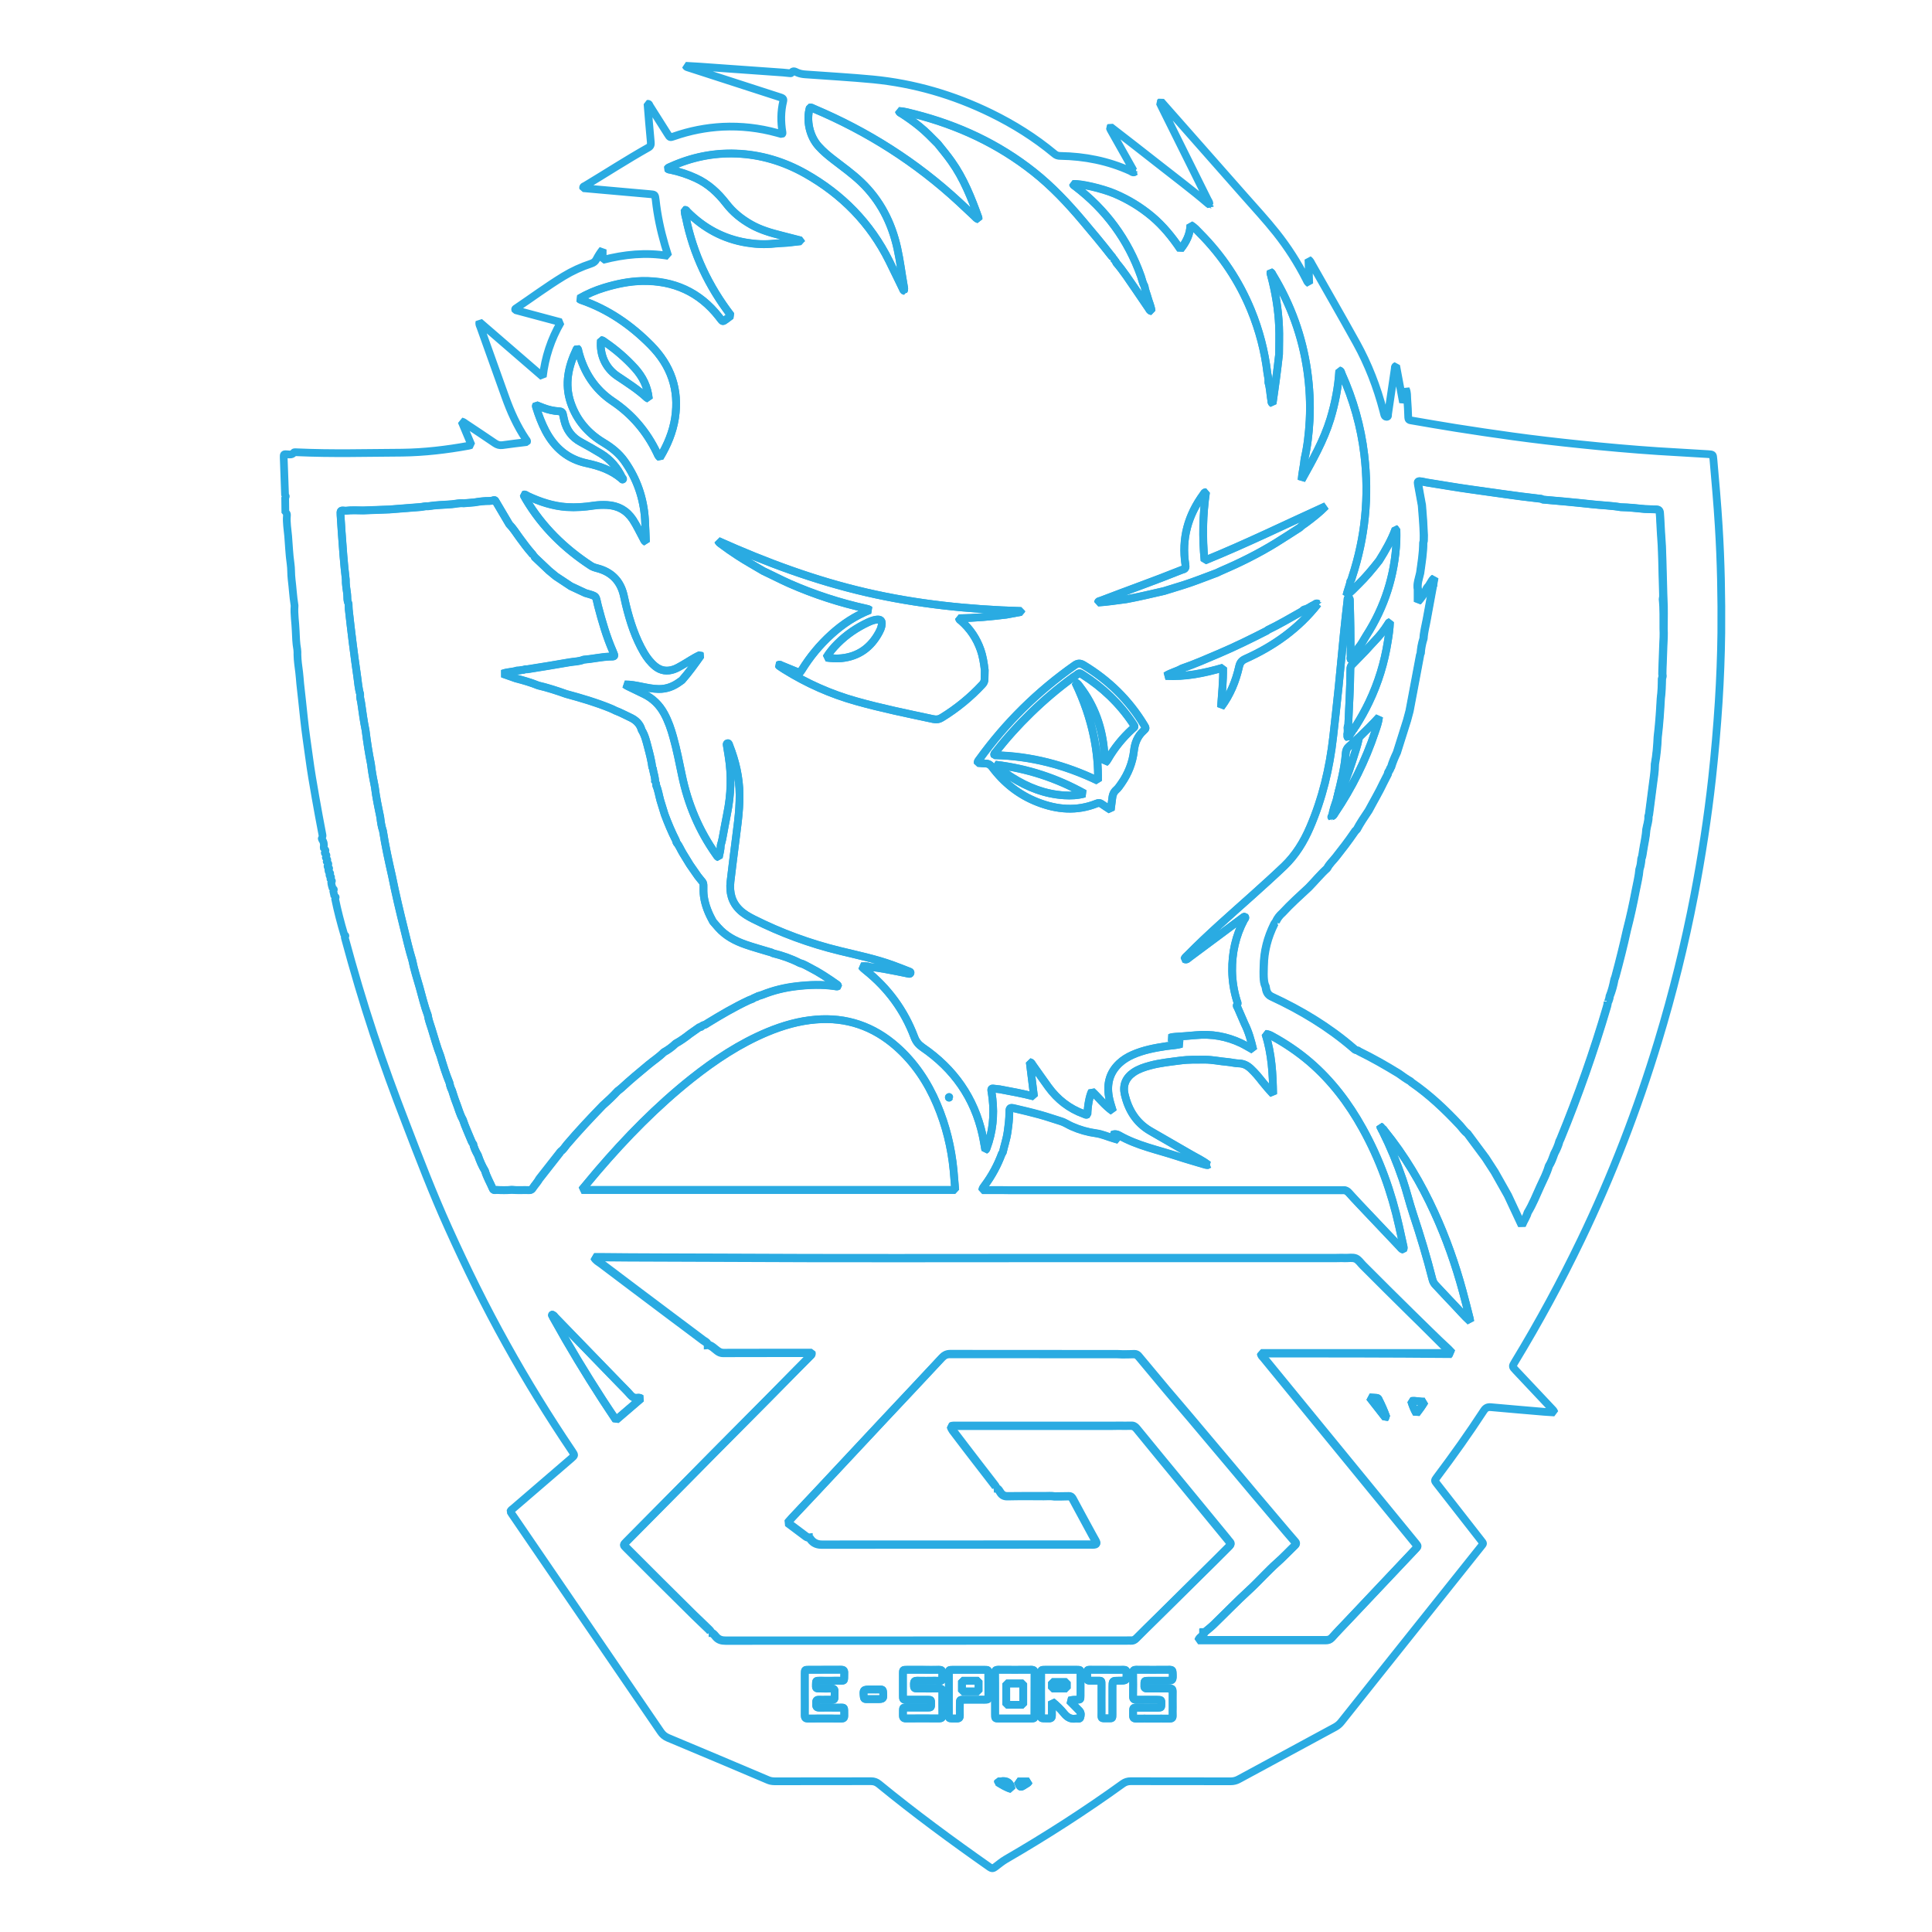 <?xml version="1.0" encoding="utf-8"?>
<!-- Generator: Adobe Illustrator 18.1.1, SVG Export Plug-In . SVG Version: 6.00 Build 0)  -->
<svg version="1.1" xmlns="http://www.w3.org/2000/svg" xmlns:xlink="http://www.w3.org/1999/xlink" x="0px" y="0px"
	 viewBox="0 0 2000 2000" enable-background="new 0 0 2000 2000" xml:space="preserve">
<g id="Layer_2" display="none">
	<rect x="1" y="1" display="inline" width="2000" height="2000"/>
</g>
<style type="text/css">
.st15{
	fill:none;
	stroke:#2AABE2;
	stroke-width:8;
	stroke-dasharray:8000;
	stroke-dashoffset:000;
	stroke-miterlimit:1;
	-webkit-animation: animation 1s alternate infinite;
	-moz-animation: animation 1s alternate infinite;
	-o-animation: animation 1s alternate infinite;
	animation: animation 1s alternate infinite;
}

@-webkit-keyframes animation{
	0%{
		stroke-dasharray:3000;
	}
	to{
		stroke-dashoffset:8000;
		}
}
@keyframes animation{
	0%{
		stroke-dasharray:8000;
	}
	to{
		stroke-dashoffset:8000;
		}
}


</style>
<g class="st15">
	<g>
		<path fill="none" d="M1294.9,1106.4c-3.5-3.3-7.4-5.4-12.4-5.5c-4-0.1-7.9-1.1-11.8-1.5c-7.8-0.6-15.4-2.4-23.3-2.4
			c-8.5,0-16.9-0.3-25.4,0.9c-10.5,1.4-21.1,2.4-31.4,5.2c-5.9,1.6-11.8,3.5-17,7c-8.3,5.6-11.5,13.4-9.3,22.9
			c3.7,16,11.8,29.3,26.4,37.8c13.6,8,27.5,15.7,41.1,23.7c6.4,3.8,13.3,6.8,19.1,11.5c0,0,0.1,0,0.1,0l-0.1,0.1c0,0,0,0-0.1,0
			c-1.8,0.2-3.5-0.4-5.2-0.9c-8.9-2.7-17.9-5.2-26.7-8.1c-20.3-6.7-41.6-10.9-60.5-21.7c-2.1-1.2-4.4-1.7-6.9-0.6
			c1.6,2.3,4.6,2.2,6.3,5.3c-2.3-0.7-3.8-1.2-5.4-1.6c-5.9-1.7-11.6-4.3-17.7-5.2c-8.8-1.2-17.2-3.6-25.3-7.2
			c-3.8-1.7-7.2-4.1-11.2-5.3c-7.3-2.2-14.5-4.8-21.9-6.8c-8.8-2.4-17.7-4.5-26.6-6.6c-4.2-1-4.9-0.3-4.9,4.2
			c0,6.8-0.9,13.6-1.8,20.3c-1,7.3-3.5,14.2-5,21.3c-0.3,0.4-0.8,0.7-0.9,1.1c-4.4,11.9-10.3,22.9-17.9,33.1c-1,1.4-2.2,2.7-2.4,4.7
			c6.9,0,13.6,0,20.2,0c2.5,0,5,0.1,7.5,0.1c114,0,228,0,341.9,0c1.2,0,2.3,0.1,3.5,0c2.5-0.3,4.5,0.6,6.2,2.5
			c3.5,4,7.2,7.9,10.8,11.7c14,14.8,27.9,29.5,41.9,44.2c1.1,1.1,1.9,2.7,3.8,3c0.8-1.4,0.4-2.7,0.1-3.9c-1.5-6.8-3-13.6-4.5-20.4
			c-7.9-35.5-20-69.3-37.7-101.1c-14.4-26-32.1-49.3-54.7-68.8c-12.1-10.3-25.1-19.1-39-26.7c-2-1.1-4-2.2-6.9-2.3
			c6.6,20.6,7.7,41.4,8,62.4c-4-4.2-7.6-8.5-11.1-12.8C1303.2,1115.1,1299.3,1110.5,1294.9,1106.4z"/>
		<path fill="none" d="M928.1,1083.5c-23.9-21.1-51.8-30.8-83.7-28.1c-17.4,1.4-34,6.2-50.1,12.9c-28.7,12-54.3,29-78.5,48.2
			c-35.8,28.5-67.7,61.1-97.4,95.8c-5.3,6.2-10.4,12.5-16.3,19.5c129.6,0,258.1,0,386.7,0c-0.6-7-1.1-13.6-1.7-20.3
			c-2.3-23.7-7.9-46.5-17.2-68.4C960.2,1120.2,946.8,1100,928.1,1083.5z"/>
		<path fill="none" d="M1378.6,846.3c0.1-0.4,0.2-0.8,0.3-1.2c-0.5-0.1-0.7,0.3-0.7,0.7C1378.2,845.9,1378.5,846.1,1378.6,846.3z"/>
		<path fill="none" d="M1438.9,644c-1.4,0.4-1.7,1.4-2.2,2.2c-4,6.4-8.7,12.2-13.9,17.6c-3.1,3.2-6,6.6-9.1,9.9
			c-4.7,4.9-9.5,9.7-14.2,14.6c-1.2,1.3-1.6,2.8-1.6,4.5c-0.1,19.4-1.4,38.8-2.2,58.1c-1.1,1.6-0.6,3.3-0.6,5c0,1-0.1,2-0.1,3.1
			c-0.3,0.6-0.4,1.3-0.2,2c0.1,0.9-0.4,1.8,0.7,2.6c1-1.4,2.3-2.6,2.5-4.5c0,0,0,0,0,0l0-0.1c0,0,0,0,0,0c1.3-0.6,1.8-1.7,2-3
			c0,0,0,0,0,0l0,0c0,0,0,0,0,0c1.3-0.6,1.9-1.6,2-3c0,0,0,0,0,0l0,0c0,0,0,0,0,0c0.9-0.3,1.2-1,1.7-1.7c5-7.9,9.5-16,13.5-24.4
			c9.5-20,15.9-40.9,19.4-62.7C1437.7,657.5,1438.7,650.8,1438.9,644z"/>
		<path fill="none" d="M1404.4,765.5c0.8-0.8,1.7-1.6,2.6-2.3c-1.7,8.7-4.7,16.9-7.3,25.3c-3.7,11.9-8.4,23.4-13.1,35
			c-0.7,1.6-1,3.6-2.9,4.4c0.9-3.9,1.9-7.7,2.8-11.5c-0.9,3.8-1.9,7.7-2.8,11.5c-1.8,5.6-4,11-4.6,16.9c1.6-0.5,2-2,2.8-3.1
			c17.7-26.2,31.6-54.2,41.6-84.2c1.7-5,3.5-9.9,4.1-15.3c-6.5,7.4-13.6,14.1-20.6,20.9C1406.1,764,1405.3,764.8,1404.4,765.5z"/>
		<path fill="none" d="M580,1192.1c3-1.7,4.6-4.8,6.7-7.3c11.9-14.1,24.6-27.5,37.4-40.7c5.3-4.7,10.5-9.6,15.3-14.8
			c1.3-1,2.7-2,3.9-3.1c9.1-8.4,18.5-16.2,28-24.1c5.2-4.3,11-8,15.8-12.9c4.5-2.5,8.6-5.5,12.3-9c5.2-2.8,10-6.3,14.7-10
			c3.4-2.4,6.7-4.7,10.1-7.1c0.8-0.1,1.7,0.1,2.1-0.9c0.6-0.4,1.2-0.7,1.8-1.1c1.8-0.1,3-1.3,4.4-2.1c13.9-8.5,27.9-16.7,42.6-23.6
			c2-1,4.5-1.2,6-3.2c0,0,0,0,0,0l0,0c0,0,0,0,0,0c1.2,0.1,2.2-0.1,3.1-1c1.7-0.5,3.5-0.9,5.2-1.6c11.2-4.5,22.8-7.3,34.7-8.7
			c13.4-1.6,26.8-2.1,40.2-0.1c1,0.2,2.2,0.6,3.2-0.1c-0.1-1.2-1-1.5-1.6-2c-8.8-6.2-17.8-12.2-27.5-17.1c-3.4-1.7-6.6-3.9-10.4-4.7
			c-8.9-4.6-18.2-7.8-27.9-10.2c-1.6-1-3.4-1.3-5.1-1.8c-7.8-2.4-15.6-4.5-23.3-7.2c-10.8-3.8-20.7-9-28.4-17.7c-1.7-2-3.5-4-5.2-6
			c-4.6-8.2-8.2-16.7-9.5-26.1c-0.5-3.6-0.5-7.2-0.4-10.8c0-1.7-0.1-3.2-1.3-4.6c-1.6-1.8-3.1-3.8-4.6-5.7
			c-2.7-3.9-5.5-7.9-8.2-11.8c-2.5-4-4.9-8.1-7.4-12.1c-2.2-3.6-3.7-7.7-6.5-10.9c-0.2-0.8-0.3-1.7-0.7-2.4
			c-4.4-8.6-8.1-17.5-11.5-26.6c-1.4-4.8-3-9.5-4.4-14.3c-1.5-5.2-2.2-10.7-4.4-15.8c0-1.1,0.2-2.4-1.1-3c0,0,0,0,0,0l-0.1,0
			c0,0,0,0,0.1,0c0.4-4.5-1.3-8.7-2.1-13c0.2-0.8-0.1-1.4-0.7-1.9c-0.9-7.4-2.8-14.6-4.7-21.8c-1.6-6-3-12.2-6.4-17.6
			c-1.8-6.5-6.2-10.5-12.2-13.2c-4.9-2.2-9.7-4.9-14.8-6.8c-1.6-0.8-3.2-1.6-4.9-2.3c-15-6.2-30.6-10.8-46.3-15
			c-9.5-3.4-19.1-6.5-28.9-8.8c-7.5-3-15.2-5.3-23.1-7.3c-4.4-1.5-8.9-3.1-13.9-4.9c5.2-2,10.3-1.6,14.9-3.2c1.7-0.2,3.4,0,5-0.7
			c1.4,0.2,2.7-0.3,3.9-0.7c0.7,0,1.3,0.1,2,0c14.5-2.3,29.1-4.6,43.6-7.2c4.8-0.9,9.9-0.7,14.5-2.7c9-0.7,17.9-2.8,26.9-3.2
			c5.8,0,5.8,0,3.6-5.2c-6.7-15.3-11.3-31.2-15.5-47.3c-2.8-10.9-0.1-9.5-13.1-13.3c-5-2.3-10-4.6-15-7c-5.2-3.5-10.5-6.9-15.7-10.4
			c-2.3-1.9-4.7-3.9-7-5.8c-5-4.7-9.9-9.4-14.9-14.1c-0.2-0.6-0.5-0.9-1.1-0.9l0,0c-0.1-1.2-1-2-1.8-2.9
			c-4.6-5.2-8.7-10.8-12.8-16.4c-3.4-4.6-6.4-9.6-10.5-13.7c-4.7-8-9.4-15.9-14.1-23.9c-0.9-1.8-2.3-0.9-3.5-0.5
			c-0.9,0.1-1.8,0.2-2.7,0.3c-5.4-0.1-10.7,0.6-16,1.5c-3.6,0.3-7.3,0.6-10.9,0.9c-4.2-0.5-8.2,0.6-12.3,1
			c-8.2,0.7-16.5,0.7-24.7,2.1c-2.7-0.3-5.3,0.6-7.9,0.8c-10.7,0.8-21.3,1.6-32,2.5c-9,0.3-18.1,0.7-27.1,1
			c-6-0.1-12.1-0.4-18.1,0.3c-5.4-0.5-5.6-0.4-5.3,4.6c0.3,5.6,0.7,11.3,1.1,16.9c1.2,16.6,2.3,33.2,4.3,49.7
			c-0.2,5,0.8,9.9,1.4,14.8c0.4,3.4-0.3,7,1.5,10.2c0.1,2,0,4,0.2,6c2.6,23.3,5.5,46.6,8.8,69.8c0.9,6.1,1.2,12.2,3.1,18.2
			c-0.7,2.9,0.5,5.6,0.9,8.3c1.4,9.6,2.6,19.3,4.6,28.8c1.5,11.8,3.3,23.5,5.6,35.1c0.9,8,2.4,15.9,4,23.7
			c1.3,10.5,3.5,20.8,5.6,31.1c0.6,4.8,1.2,9.6,2.8,14.2c2.4,15.8,5.9,31.3,9.4,46.9c3.6,18.4,8,36.6,12.5,54.7
			c2.7,10.8,5.1,21.6,8.4,32.2c1.9,9.6,4.9,18.8,7.6,28.2c2.7,9.6,4.9,19.4,8.5,28.7c0.7,4.9,2.5,9.6,4,14.3
			c2.9,9.3,5.4,18.7,9,27.8c2.8,9.5,5.7,19,9.5,28.1c0.4,2.8,1.3,5.4,2.6,7.9c1.4,4.1,2.5,8.2,4.1,12.2c2.4,6,3.8,12.3,7.1,17.9
			c2.4,7.4,5.8,14.5,8.7,21.7c0.4,1.1,0.8,2.2,1.9,2.8c0.7,4.5,2.8,8.5,5,12.4c1.9,5.6,4.2,11.1,7.3,16.1c1.8,6.5,5.3,12.3,8,18.5
			c0.7,1.8,2.3,1.6,3.8,1.3c5.3,0.3,10.6,0.4,15.9-0.1c6,0.6,12,0.1,18,0.3c1.7,0,2.8-0.6,3.7-2c2.1-3.4,5-6.3,6.8-9.8
			c7-9,14.1-17.9,21.1-26.9C579.7,1193,579.8,1192.5,580,1192.1z"/>
		<path fill="none" d="M572,1361c-0.1-0.1-0.6-0.1-0.6,0c-0.1,0.5,0.1,0.9,0.6,1C572.5,1361.7,572.2,1361.3,572,1361z"/>
		<path fill="none" d="M659.4,1447c-2.9,0.3-4.9-0.7-6.9-3c-3.3-3.9-7.1-7.5-10.7-11.2c-22.4-23.2-44.9-46.4-67.4-69.5
			c-0.6-0.6-1.1-2.2-2.5-1.3c0,0,0,0,0,0c0.1,1.4,1,2.4,1.6,3.6c15.7,28.4,32.5,56.1,50.1,83.3c4.5,6.9,9.1,13.8,13.9,21.1
			c8.8-7.6,17.3-14.9,26-22.3C662,1446.6,660.6,1446.9,659.4,1447z"/>
		<path fill="none" d="M982.6,1136.3c0.1,0,0.1-0.2,0.2-0.3c-0.1-0.1-0.1-0.3-0.2-0.3c-0.1,0-0.3,0.1-0.3,0.2
			C982.2,1136.2,982.3,1136.4,982.6,1136.3z"/>
		<path fill="none" d="M669.7,411.8c0.5,0.4,1.1,0.6,2,1c-1.2-12.5-6.4-22.8-14.5-31.8c-9.2-10.1-19.5-19-30.8-26.8
			c-1.3-0.9-2.5-2.1-4.3-2.2c-1.6,15.2,4.7,29.1,17.1,37.3C649.8,396.4,660.4,403.2,669.7,411.8z"/>
		<path fill="none" d="M544.6,517.2c16.8,28.1,39.6,50.4,66.9,68.3c2,1.3,4.1,2.1,6.4,2.6c14.7,3.7,24.1,12.8,27.7,27.7
			c0.8,3.4,1.4,6.8,2.3,10.2c4.3,17.4,9.7,34.3,18.8,49.8c3.1,5.2,6.7,9.9,11.4,13.8c6,4.9,12.6,5.7,19.7,3.2c3-1.1,5.7-2.7,8.5-4.3
			c6.2-3.5,12-7.7,18.6-10.6c0.2,0.2,0.4,0.5,0.6,0.7c-6.2,8.7-12.4,17.4-19.5,25.5c-0.8,0.6-1.6,1.1-2.4,1.7
			c-6.5,4.8-13.6,7.5-21.8,7.4c-6.2-0.1-12.2-1.4-18.2-2.6c-5.5-1.1-11-2.2-16.7-2.1c1.2,0.9,2.4,1.6,3.7,2.2
			c5.2,2.5,10.5,5.1,15.7,7.6c9.3,4.4,16.3,11.3,21.3,20.4c4.2,7.7,7,15.8,9.3,24.2c3.7,13.2,6.3,26.6,9.1,39.9
			c6.2,29.7,17.7,57.1,35.3,81.9c0.7,1,1.2,2.2,2.8,2.8c0.9-4.3,2-8.3,2-12.5c0.6-2.2,1.3-4.4,1.7-6.6c1.7-8.7,3.1-17.4,4.9-26
			c4.1-19.8,4.8-39.6,1.5-59.6c-0.6-3.9-1.3-7.9-1.9-11.8c-0.1-0.6,0-1.4,0.8-1.6c0.9-0.3,1.2,0.4,1.5,0.9c0.2,0.4,0.4,0.9,0.5,1.4
			c6.4,16.2,10.3,33.1,10.5,50.6c0.2,18.9-3,37.5-5.2,56.1c-1.3,11.4-2.9,22.8-4.2,34.2c-1.2,11.1,1.1,21.2,9.5,29.3
			c4.1,4,9,6.8,14.1,9.4c28.5,14.3,58.3,25.3,89.3,32.9c18.4,4.5,37,8.3,54.9,14.8c5.8,2.1,11.5,4.3,17.2,6.6
			c0.7,0.3,1.7,0.6,1.3,1.7c-0.4,1-1.4,0.8-2.2,0.6c-3.8-0.7-7.5-1.6-11.3-2.3c-9.3-1.7-18.6-3.9-28.1-4.5c-2.9-1.1-5.9-1.1-9.1-0.8
			c1.3,1.7,2.8,2.9,4.3,4.1c23.2,18.5,40.1,41.6,50.5,69.3c1.7,4.6,4.3,7.7,8.4,10.5c32.4,22.2,53.6,52.2,62.1,90.7
			c1.1,5.1,1.9,10.4,2.9,15.6c1.1-0.5,1.3-1.4,1.5-2.2c6.1-16.5,7.9-33.6,5.9-51.1c-0.3-2.8-0.8-5.6-1.2-8.4c-0.2-1.5,0.4-2.2,1.9-2
			c2.3,0.3,4.6,0.6,6.9,0.8c11.7,2.2,23.5,4.3,35.4,7.4c-1.5-12.2-2.9-23.8-4.4-35.5c1.9,0.3,2.2,1.8,3,2.8
			c5.4,7.6,10.7,15.2,16.2,22.8c9.4,13,21.6,22.5,36.8,28c1.2,0.4,2.3,1.4,3.7,0.5c0.2-8.8,2.1-19.1,4.6-24
			c7.2,6.7,13,14.7,21.8,20.8c-1.4-4.6-2.7-8.5-3.6-12.5c-3.2-14.1-0.8-26.8,10.1-37.1c4-3.8,8.7-6.7,13.8-8.9
			c11.2-5,23.1-7.2,35.2-9c4.9-0.7,9.9-0.7,15.6-2.3c-4.6-2.3-8.2-4.2-12.4-6.3c2.4-0.9,4.1-1,5.9-1.1c7-0.5,13.9-0.9,20.9-1.6
			c16.5-1.6,32.1,1.2,47.1,8.2c4.1,2,8,4.4,12.7,7c-2.3-9.8-4.8-18.7-9-27.1c-2.4-5.5-4.8-10.9-7.1-16.4c-0.4-1-1.6-2-0.7-3.2
			c1.2-1.5,0.3-2.8-0.2-4.2c-3.1-10.1-4.7-20.4-4.9-30.9c-0.2-18.6,3.6-36.3,12.4-52.8c0.5-1,2-2,0.8-3.4c-1.1,0.1-1.8,0.8-2.6,1.4
			c-7.7,5.7-15.5,11.5-23.2,17.3c-10.5,7.8-21,15.7-31.6,23.5c-1.5,1.1-2.8,3.1-5.2,1.8c0.5-1.9,2.2-2.9,3.4-4.2
			c21.4-21.7,44.4-41.6,67.1-62c11-9.9,22-19.8,32.7-30c11.8-11.3,20.3-25.1,26.7-40c12.9-30,20.4-61.5,24.1-93.9
			c1.9-17,3.8-34,5.6-51.1c1.9-18.9,3.6-37.7,5.5-56.6c1.1-11.2,2.4-22.5,3.7-33.7c0.1-1-0.3-2.5,1.6-2.5c1,1.1,0.9,2.4,0.9,3.7
			c0.2,9.1,0.5,18.3,0.6,27.4c0.1,10,0.1,20,0.2,30c-0.2,1-0.5,2.1,0.4,3.1c1.3-1.2,2.3-2.4,2.5-4.1c0,0,0,0,0,0l0,0c0,0,0,0,0,0
			c0.9-0.3,1.2-1,1.1-1.9c0,0,0,0-0.1,0l0.1-0.1c0,0,0,0,0,0.1c1.2-0.6,1.8-1.7,1.9-3.1c0,0,0,0,0,0l0-0.1c0,0,0,0,0,0
			c1-0.3,1.2-1,1.1-1.9c0,0,0,0-0.1,0l0.1-0.1c0,0,0,0,0,0.1c0.6-0.1,0.8-0.6,0.8-1.2c0,0,0,0,0,0l0,0c0,0,0,0,0,0
			c3.5-3.8,5.6-8.5,8.4-12.8c19.1-29.8,29.4-62.3,31.2-97.6c0.2-4.2,0-8.3,0-12.5c-0.3-0.1-0.7-0.1-1-0.2
			c-4.3,11.6-10.4,22.2-16.9,32.6c-6.8,8.8-14,17.4-22,25.1c-3.6,3.5-7.1,7.3-11.9,11c1.4-5.9,3.5-10.4,4.3-15.4
			c1.1-0.9,1.2-2.4,1.6-3.6c13.6-41.3,17.8-83.5,12.6-126.7c-3.5-29.2-11.4-57.1-23.4-83.8c-0.5-1.2-0.5-3-2.5-3.4
			c-1,17.3-4.3,33.9-9.2,50.2c-6.9,22.5-18.5,42.8-29.8,63.2c0.5-7.4,2.4-14.4,3-21.7c3.1-13.2,4.5-26.5,5.3-40
			c0.9-17.2,0-34.2-2.4-51.3c-5.1-35.6-17.1-68.7-35.7-99.4c-0.6-1-1-2.3-2.3-2.9c-0.4,1.1,0.1,2,0.3,3c4.7,17.6,7.7,35.4,8.5,53.6
			c0.4,9.5,0,19,0,28.5c-1.9,17-4.1,33.9-6.7,51.1c-1.7-1.1-1.2-2.4-1.4-3.4c-1.1-6.2-1.2-12.5-3-18.6c0.5-3.2-0.6-6.3-1-9.4
			c-2.7-22.6-8.4-44.4-17-65.5c-12.3-29.9-29.9-56.4-52.7-79.3c-3-3-5.7-6.4-10-8.8c-0.3,9.8-4.2,17.6-10.3,25.3
			c-8.6-12.8-18-24.3-29.5-34c-11.7-9.8-24.5-17.6-38.6-23.6c-12.5-5.4-35.9-10.8-43.1-9.9c0.2,1.1,1.3,1.5,2,2.1
			c32,24.3,54.9,55.4,68.3,93.3c1.2,3.4,1.8,7.1,3.7,10.2c0.5,4.3,2.4,8.3,3.5,12.4c1.2,4.4,3.3,8.6,3.8,13.4
			c-1.9-0.1-2.3-1.6-3-2.6c-4.4-6.4-8.7-13-13.2-19.4c-6.6-9.6-12.9-19.4-20.5-28.2c-0.2-0.8-0.6-1.6-1.5-1.9c0,0,0,0,0,0l0,0
			c0,0,0,0,0,0c-0.2-1.1-0.7-1.9-1.8-2.1c0,0,0,0,0,0l0,0c0,0,0,0,0,0c0.1-1.5-1.2-2.3-1.9-3.3c-9.4-12.1-19.2-23.8-29.1-35.5
			c-15.6-18.5-32.1-36-51.1-51.1c-36.7-29.1-78.2-48.3-123.4-59.8c-5.2-1.3-10.5-2.9-16.1-3.2c0.5,1.8,2,2.1,3,2.8
			c6.3,4.1,12.4,8.4,18.2,13.1c6.9,5.5,13,11.9,19.1,18.1c4.8,6,9.7,11.9,14.1,18.1c12.7,17.8,20.6,37.9,28,58.3
			c0.2,0.4,0,0.9,0,1.7c-2-0.5-3.1-2-4.3-3.2c-5.2-4.9-10.4-9.8-15.7-14.7c-44.4-41.1-94.8-73.1-150.5-96.6
			c-1.3-0.5-2.5-1.6-4.1-1.1c-3.8,13.2-0.3,29.7,9.2,40.2c4.6,5.1,9.8,9.5,15.2,13.6c9.7,7.5,19.8,14.7,28.7,23.2
			c19.8,18.9,31.6,42.2,37.5,68.6c2.9,13,4.5,26.2,6.8,39.3c0.3,1.5,0.8,3.2-0.2,4.7c0,0,0,0.1,0.1,0.1l-0.1,0c0,0,0-0.1,0-0.1
			c-5-10.3-9.9-20.6-15-30.8c-19.5-39.2-48.8-69-86.8-90.5c-22.2-12.5-46.2-19.8-71.7-20.7c-23.6-0.9-46.3,3.8-67.9,13.6
			c-1.1,0.5-2.4,0.8-3.1,2c0.9,1.1,2.2,1,3.3,1.2c9,1.9,17.7,4.7,26,8.6c12.9,5.9,22.9,15.2,31.5,26.3c7,9.1,15.8,16.1,25.8,21.8
			c9.8,5.5,20.5,8.6,31.3,11.3c6.7,1.7,13.4,3.5,20.2,5.2c0,0.2-0.1,0.5-0.1,0.7c-4.7,0.5-9.4,1.1-14.1,1.6
			c-4.5,0.3-8.9,0.4-13.4,0.9c-9.7,1-19.2,0.6-28.8-1c-23.9-4-44.2-15-61.2-32.1c-0.7-0.7-1.1-2.1-2.8-1.7c0.1,2.8,0.7,5.6,1.4,8.3
			c7.6,37.3,23.5,70.8,46.7,101c-2,1.5-3.6,2.7-5.2,3.9c-3.5,2.5-3.5,2.5-6.1-0.9c-0.4-0.5-0.8-1.1-1.2-1.6
			c-20.2-25.9-47.1-37.8-79.6-37.2c-13.4,0.3-26.4,3-39.2,6.9c-9.1,2.8-17.8,6.5-26,11.3c0.4,0.4,0.6,0.7,0.9,0.9
			c0.4,0.3,0.9,0.5,1.3,0.6c27.8,9.6,51.3,25.8,71.9,46.6c20.9,21.1,29.7,46.1,25.2,75.5c-2.3,14.7-7.9,28-15.6,40.9
			c-1.9-1.4-2.5-3.4-3.3-5.1c-10.5-21.8-25.5-39.6-45.7-53.1c-18.5-12.5-29.8-30.1-35.3-51.5c-0.3-1.1-0.2-2.4-1.3-3.1
			c-0.2,0.2-0.6,0.4-0.7,0.6c-8.5,17.8-12.7,36-6.1,55.5c6.1,18,17.8,31.6,33.8,41.2c8.6,5.2,16.1,11.2,21.9,19.3
			c12.8,18.1,19.8,38.3,21.2,60.5c0.5,7.6,0.7,15.1,1,23.2c-1.8-0.9-2.1-2.3-2.7-3.4c-3.6-6.6-6.7-13.4-10.8-19.7
			c-6.3-9.5-15.3-14.6-26.7-15.2c-4.7-0.3-9.3-0.1-13.9,0.6c-9.3,1.4-18.5,2.1-27.9,1.5c-14.3-1-27.7-5.4-40.6-11.5
			c-1.2-0.6-2.3-1.9-4-1.3c0.1,0.4,0.1,0.8,0.2,1C543.1,514.6,543.8,515.9,544.6,517.2z M1364.3,625.2c-20.1,25.6-45.8,43.8-75.2,57
			c-3.7,1.7-5.4,3.8-6.4,7.8c-3.4,15.2-9.2,29.5-18.8,42.2c0.9-13.4,2.4-26.8,2.2-40.9c-19.7,5.7-39.2,9.7-59.4,8.5
			c5.3-3.4,11.4-4.6,16.7-7.7c13-4.5,25.6-10,38.3-15.4c16.9-7.2,33.5-15.4,49.8-23.7c0.3-0.1,0.4-0.5,0.7-0.7
			c11.9-5.7,23.2-12.4,34.6-18.8c1.1-0.6,2-1.6,3.1-2.4c3.9-0.6,6.7-3.4,10.1-4.8c1.4-0.6,2.5-2.4,4.4-0.9L1364.3,625.2z
			 M1139.3,621.8c27.8-10.7,55.9-20.6,83.5-31.7c0.5-0.2,0.9-0.4,1.4-0.5c2.8-0.6,3.4-2.1,2.9-5c-4.2-27.1,2.7-51.4,18.8-73.3
			c0.5-0.7,0.8-1.9,2.5-1.8c-3.3,23.3-3.9,46.6-1.5,70.8c43-17.5,84-37.6,125.5-56.4c-6.4,6.6-13.6,12.2-20.9,17.6
			c-2,1.5-4.2,2.7-5.9,4.6c-8.4,5.4-16.7,10.8-25.1,16c-18.1,11.1-37.1,20.6-56.6,28.9c-1.4,0.6-2.7,1.3-4,1.9
			c-11.5,4.2-22.9,8.9-34.6,12.6c-6.8,2.1-13.6,4.2-20.4,6.3c-13,3-26,6.1-39.2,8.5c-9.7,1.2-19.4,2.8-29.2,3.4
			C1136.9,622,1138.3,622.2,1139.3,621.8z M1112.5,688.7c3.4-2.4,5.8-2.3,9.2-0.3c25.9,15.6,46.9,36.1,62.6,61.9
			c2.1,3.4,2.3,3.7-0.5,6.2c-6.2,5.6-9,12.5-9.9,20.8c-1.4,12.2-5.9,23.5-13,33.7c-1.6,2.3-3.2,4.8-5.3,6.6
			c-2.9,2.5-3.9,5.6-4.2,9.1c-0.4,3.6-0.9,7.2-1.5,11.8c-3.6-2.4-6.6-4.2-9.4-6.2c-1.6-1.1-3-1.4-5-0.6c-20.6,8.3-41.1,6.6-61.3-1.3
			c-19.3-7.5-34.9-19.9-47.2-36.4c-1.8-2.4-3.7-3.6-6.5-3.6c-1.5,0-3-0.2-4.5-0.3c-1.3-0.1-2.6-0.2-3.8-0.3
			c-0.3-1.8,0.9-2.6,1.7-3.7C1041.2,748.2,1074.1,715.7,1112.5,688.7z M896.7,613.2c52.8,12.2,106.4,17.7,160.4,19.3
			c0,0.3,0,0.7,0,1c-5.1,0.9-10.2,1.9-15.3,2.8c-16.3,2-32.6,3.6-49.1,3.7c0.3,1.7,1.5,2.1,2.3,2.8c9.3,8.2,16,18.2,20.1,29.9
			c2.4,6.8,3.4,13.9,4.3,21c-0.1,3.2-0.2,6.3-0.2,9.5c0,2.1-0.7,3.7-2.2,5.3c-12.4,13.4-26.4,24.8-42,34.4c-2.9,1.8-5.6,2.2-8.9,1.5
			c-26.7-5.7-53.4-11.1-79.7-18.5c-26.4-7.4-51.3-18.5-74.6-33c-1.8-1.1-3.6-2.4-5.4-3.6c-0.2-0.2-0.3-0.6-0.5-0.9
			c1.2-0.9,2.1,0,3,0.4c5.5,2.3,11.1,4.6,16.6,6.8c1.1,0.4,2.4,1.6,3.3-0.4c0.4-0.5,0.9-1,1.2-1.6c8.4-13.7,18.6-26,30.5-36.8
			c11.8-10.7,24.9-19.4,39.9-25.3c-1.2-1-2.5-1.3-3.8-1.5c-27.2-6-53.6-14.6-79.1-25.8c-9.3-4.1-18.2-8.8-27.4-13.1
			c-8.8-5.3-17.9-10.3-26.5-15.9c-6-3.9-11.9-8-17.6-12.3c-0.9-0.7-1.9-1.2-2.7-3C793.3,582.3,843.9,601,896.7,613.2z"/>
		<path fill="none" d="M1174.9,177.7C1174.8,177.7,1174.8,177.7,1174.9,177.7c-0.1,0-0.1,0.1-0.2,0.1
			C1174.7,177.8,1174.8,177.8,1174.9,177.7z"/>
		<path fill="none" d="M1174.5,178c-0.1,0.1-0.3,0.2-0.4,0.2c0,0,0,0.1,0,0.1C1174.2,178.2,1174.3,178.1,1174.5,178z"/>
		<path fill="none" d="M1174.9,177.7C1174.8,177.7,1174.8,177.7,1174.9,177.7C1174.8,177.7,1174.8,177.7,1174.9,177.7
			C1174.8,177.7,1174.9,177.7,1174.9,177.7z"/>
		<path fill="none" d="M848.3,1739.9c6,0,12,0.1,18,0c8.9-0.2,7.4,1.7,7.7-8.1c0.1-2.8-1.1-3.3-3.5-3.3c-11.3,0.1-22.6,0-33.9,0.1
			c-3.4,0-3.4,0.1-3.5,3.7c0,7.2,0,14.3,0,21.5c0,7.3,0.1,14.6,0,22c0,2.3,0.6,3.3,3.1,3.3c11.6-0.1,23.3-0.1,34.9,0
			c2.1,0,3-0.7,2.9-2.9c-0.2-10.3,1.2-8.2-7.9-8.4c-6-0.1-12-0.1-18,0c-2.4,0-3.4-0.8-3.2-3.2c0.1-0.7,0.1-1.3,0-2
			c-0.2-2.1,0.6-3.1,2.8-3c2.7,0.1,5.3,0.1,8,0c9.8-0.2,8,1.8,8.3-8.4c0.1-2.3-0.7-3.3-3.1-3.2c-4,0.2-8,0.1-12,0
			c-4.4,0-4.4-0.1-4.3-4.5C844.7,1740,844.7,1739.9,848.3,1739.9z"/>
		<polygon fill="none" points="1252.6,212.2 1252.3,212.3 1252.5,212.5 		"/>
		<path fill="none" d="M564.8,446.1c9.2,17.4,22.8,29.2,42.5,33.4c13.1,2.8,25.7,7.1,36.1,16c0,0,0,0,0,0c0.2-0.2,0.5-0.4,0.7-0.7
			c-4.9-10.5-12.1-19.1-22-25.2c-6.8-4.2-13.8-8.1-20.8-11.9c-9.3-5-14.9-12.5-17.3-22.7c-0.5-1.9-0.9-3.9-1.3-5.9
			c-0.4-2.3-1.5-3.3-4-3.4c-5.7-0.3-11.2-1.6-16.5-3.6c-2.4-0.9-4.8-1.9-7.2-2.8c-0.6,0.9-0.3,1.6-0.1,2.2
			C557.6,430.1,560.7,438.3,564.8,446.1z"/>
		<path fill="none" d="M1136.6,808.3c0.5-28.5-5-63.3-23.5-101.7c2.4,0.5,3.4,2.5,4.7,4.2c15.3,20,23.3,42.8,25.3,67.8
			c0.3,3.7,0.5,7.3,0.8,11c1.5-1.2,2.3-2.4,3-3.7c6.8-11.6,15.1-21.9,25-31c3-2.7,3.4-2,0.7-6c-13.7-20.5-31.1-37.2-52-50.4
			c-3.3-2.1-3.3-2-6.8,0.7c-0.8,0.5-1.7,1-2.5,1.6c-15.7,11.3-30.4,23.8-44.2,37.3c-13.1,12.8-25.4,26.3-36.6,40.8
			c-0.6,0.8-1.9,1.6-1.1,3C1067.1,782.6,1102.6,792,1136.6,808.3z"/>
		<path fill="none" d="M867.2,666c-4.3,4.3-8.3,8.9-11.9,14.8c5.7,0.7,10.6,1.1,15.6,0.6c17.9-1.8,30.5-11.1,39-26.6
			c1.2-2.2,2.2-4.5,2.7-6.9c1.1-5.3-0.8-7.3-6-6.3c-2.8,0.5-5.5,1.5-8,2.7C886.9,649.7,876.3,656.9,867.2,666z"/>
		<path fill="none" d="M1034.6,795.7c4.2,3,8.3,6.1,12.7,8.8c16.7,10.6,34.7,17.6,54.6,18.8c6.7,0.4,13.3,0.2,20.9-1.8
			c-29.2-16.3-59.3-26-92.4-30C1031.9,793.9,1033.2,794.8,1034.6,795.7z"/>
		<path fill="none" d="M1036,1844c-0.9,0.2-1.9,0-2.8,0c-0.1,0.3-0.2,0.7-0.2,1c4.5,2.7,9,5.6,14.2,6.9
			C1046.2,1845.2,1042.2,1842.9,1036,1844z"/>
		<path fill="none" d="M911.7,1748.9c-3.5,0.1-7,0-10.5,0c-7.6,0-7.8,0.3-7,7.7c0.2,1.7,0.8,2.3,2.5,2.3c2.5,0,5,0,7.5,0
			c0,0,0,0,0,0c1,0,2,0,3,0c7.6,0,7.6-0.1,7-7.8C914,1749.4,913.4,1748.9,911.7,1748.9z"/>
		<path fill="none" d="M1461.1,1359.3c-16.8-16.4-33.4-33.1-50-49.7c-2.5-2.5-4.6-5.9-7.6-7.1c-3.2-1.3-7.2-0.4-10.9-0.5
			c-1.2,0-2.3-0.1-3.5-0.1c-1.8,0-3.7,0.1-5.5,0.1c-91.3,0-182.6,0-273.9,0c-121.8,0-243.6,0.4-365.3-0.3
			c-41.1-0.2-82.2-0.1-123.4-0.6c-1.8,0-3.5,0-5.8,0c1.9,3.4,4.7,4.7,7,6.4c24,18.2,48,36.2,72.1,54.3c11.3,8.5,22.6,16.9,33.9,25.4
			c1.8,1.3,4.2,2.2,4.8,4.7c-1.4,0.3-2.7,0.4-4,0.4c1.3,0,2.6-0.1,4-0.4c4.1,0.8,6.8,4.1,10,6.3c1.8,1.3,3.6,2.1,5.9,2.1
			c20.6-0.1,41.2-0.1,61.8-0.1c9.9,0,19.8,0,29.6,0c0.6,2-0.7,2.6-1.4,3.3c-4.7,4.8-9.4,9.4-14.1,14.2
			c-38.4,39.1-77.2,77.7-115.6,116.8c-20.2,20.5-40.6,40.9-60.8,61.4c-2.9,2.9-2.9,3,0,5.9c23.3,23.3,46.6,46.7,70.1,69.8
			c5.1,5,10.4,9.8,15.5,14.9c0.9,0.9,2,1.8,2.1,3.3c-0.7,0.1-1.4,0.2-2.1,0.2c0.7,0,1.4-0.1,2.1-0.2c2.3,0.6,3.6,2.4,5,4
			c2.7,3.4,6.1,4.3,10.4,4.3c138.4-0.1,276.9-0.1,415.3-0.1c1.3,0,2.7-0.1,4,0c2.3,0.2,4-0.6,5.7-2.3c6.8-6.9,13.7-13.6,20.6-20.4
			c20.1-19.9,40.3-39.8,60.4-59.7c5.1-5,10.1-10.2,15.2-15.2c1.6-1.6,2.1-2.8,0.4-4.6c-0.9-0.9-1.7-2.1-2.5-3.1
			c-14.9-18.1-29.8-36.3-44.7-54.4c-16.4-19.9-32.8-39.8-49.1-59.8c-1.8-2.2-3.6-3.1-6.3-2.9c-4,0.2-8,0-12,0
			c-2.2,0-4.3,0.1-6.5,0.1c-53.8,0-107.7,0-161.5,0c-1.9,0-3.9-0.3-6.1,0.5c0.9,3.3,3.1,5.6,4.9,8c7.2,9.6,14.6,19,21.8,28.5
			c6.2,8,12.4,16.1,18.6,24.1c0.8,1.1,1.7,2,1.6,3.5c-0.8,0.1-1.6,0.2-2.3,0.3c0.8-0.1,1.6-0.1,2.3-0.3c2.4,0.5,3.3,2.7,4.5,4.4
			c1.9,3,4.2,4,7.8,3.9c12.4-0.2,24.9-0.1,37.4-0.1c3.6,0,7.3-0.4,10.9,0.3c4.8-0.1,9.7-0.1,14.5-0.2c2.1-0.1,3.3,0.9,4.3,2.7
			c6.5,12.2,13.1,24.3,19.7,36.4c1.3,2.5,2.8,4.9,4.1,7.4c1.3,2.5,0.8,3.3-1.9,3.5c-1,0.1-2,0-3,0c-92.9,0-185.9,0-278.8,0.1
			c-5.7,0-9.7-2.4-12.5-7.1c1-0.4,2-0.5,3-0.5c-1,0-2,0.1-3,0.5c-1.3-0.3-2.6-0.5-3.7-1.3c-6.2-4.7-12.5-9.4-19.1-14.3
			c1.7-1.9,3.2-3.7,4.8-5.4c8.7-9.2,17.4-18.4,26-27.6c23.1-24.7,46.1-49.3,69.2-74c19.9-21.2,39.9-42.4,59.7-63.7
			c2.5-2.6,4.8-3.9,8.5-3.9c57.8,0.1,115.6,0.1,173.3,0.1c1.7,0,3.3,0.1,5,0.2c4,0,8,0,12-0.2c2.3-0.1,3.8,0.8,5.1,2.5
			c9.6,11.5,19.1,23,28.7,34.4c8.4,9.9,16.9,19.7,25.2,29.6c7.3,8.6,14.5,17.3,21.8,25.9c6.6,7.9,13.3,15.8,19.9,23.6
			c8.3,9.9,16.6,19.9,25,29.8c7.7,9.1,15.4,18.3,23.2,27.4c6,7.1,12,14.2,18.1,21.2c1.1,1.3,1,2.3-0.1,3.4
			c-6.4,6.1-12.3,12.6-19,18.4c-4.5,3.9-8.7,8.3-12.9,12.5c-5.3,5.3-10.5,10.8-16,15.8c-12.5,11.5-24.3,23.7-36.5,35.5
			c-3,2.9-6.3,5.4-9.4,8c-1.8,0-3.5,0-5.3,0c1.8,0,3.5,0,5.3,0c-0.8,3.6-5.1,4.4-6.4,8.1c13.2,0,26.1,0,38.9,0c31,0,62,0,93,0
			c2.7,0,4.6-0.6,6.5-2.7c5.3-6,10.9-11.7,16.4-17.5c23.3-24.7,46.6-49.4,70-74.1c2.6-2.7,2.6-2.7,0.3-5.6
			c-23.1-28.2-46.2-56.4-69.3-84.7c-29.4-36-58.9-71.9-88.3-107.9c-1-1.2-2.4-2.2-2.7-4.5c65.9,0,131.4,0,198,0
			c-1.8-1.9-2.9-3.1-4-4.2C1486.4,1384.4,1473.9,1371.7,1461.1,1359.3z"/>
		<path fill="none" d="M1067.7,1728.5c-11.5,0.1-22.9,0.1-34.4,0c-2.7,0-3.4,1-3.3,3.5c0.1,7.1,0.1,14.3,0.1,21.5s0,14.3,0,21.5
			c0,3.9,0.1,4,3.7,4c11.1,0,22.3,0,33.4,0c3.6,0,3.7-0.1,3.7-3.5c0-14.5,0-28.9,0.1-43.4C1071,1729.6,1070.4,1728.5,1067.7,1728.5z
			 M1059.2,1764.8h-17.6v-22.1h17.6V1764.8z"/>
		<path fill="none" d="M1460.8,1450.3c1.4,4.5,3,8.8,5.5,13c3.1-4,5.8-7.7,8.6-12.4C1469.6,1451.2,1465.5,1449.6,1460.8,1450.3z"/>
		<path fill="none" d="M1163.1,1728.5c-5.7,0.1-11.3,0-17,0c-4.3,0-8.7-0.1-13,0c-9,0.2-7.6-1.6-7.7,8c0,0.3,0,0.7,0,1
			c-0.1,1.7,0.8,2.3,2.5,2.3c2.5,0,5,0,7.5,0c5.3,0,4.9-0.5,4.9,4.7c0,9-0.1,18,0,27c0.1,8.4-1.4,7.2,7.4,7.3c3.8,0,3.9-0.1,3.9-3.8
			c0-9.5,0-19,0-28.5c0-6.7,0-6.7,6.5-6.7c8.3,0,8.2,0,8-8.2C1166.1,1729.3,1165.5,1728.4,1163.1,1728.5z"/>
		<path fill="none" d="M1188.6,1739.9c5.8,0,11.7,0,17.5,0c8.3,0,8.2,0,7.8-8.5c-0.1-2.2-0.8-2.9-2.9-2.9c-11.7,0.1-23.3,0.1-35,0
			c-2.4,0-3.2,0.8-3.1,3.2c0.1,8.2,0.1,16.3,0,24.5c-0.1,2.7,1,3.4,3.5,3.4c7.2-0.1,14.3-0.1,21.5,0c4.4,0,4.4,0.1,4.3,4.5
			c-0.1,3.5-0.1,3.6-3.7,3.7c-6,0.1-12-0.1-18,0c-8.7,0.2-7.4-1.8-7.6,8.2c-0.1,2.5,1,3.1,3.3,3.1c5.7-0.1,11.3,0,17,0
			c5.8,0,11.7-0.1,17.5,0c2.3,0,3.4-0.6,3.2-3.1c-0.2-2.8,0-5.7,0-8.5c0-5.5-0.1-11,0-16.5c0-2.1-0.5-3.2-2.8-3
			c-1.2,0.1-2.3,0-3.5,0c-6.7,0-13.3-0.1-20,0c-2.1,0-3.2-0.6-3-2.8c0-0.3,0-0.7,0-1C1184.6,1740,1184.6,1739.9,1188.6,1739.9z"/>
		<path fill="none" d="M1114.5,1768.1c-2.5-2.5-5-5.1-7.5-7.6c2.9-0.9,5.4-0.9,7.8-0.9c3.7-0.1,3.8-0.1,3.8-4c0-7.8,0-15.7,0-23.5
			c0-3.4-0.1-3.5-3.7-3.5c-11,0-22,0-33,0c-4,0-4.1,0.1-4.1,4.1c0,12.8-0.1,25.7,0,38.5c0.1,9.1-1.8,7.5,7.9,7.8
			c2.8,0.1,3.4-1.1,3.3-3.5c-0.1-4.3,0-8.6,0-14.1c5.1,4.2,9,8,12.4,12.2c3.3,4.2,7,6.4,12.4,5.5c1.5-0.3,3.9,0.9,4.5-1
			c0.7-2.3,1.1-4.9-0.9-7C1116.3,1770,1115.4,1769,1114.5,1768.1z M1104.4,1748H1089v-6.7h15.3V1748z"/>
		<path fill="none" d="M1514.2,1336.7c-7.6-28-17.2-55.2-29.3-81.6c-13.8-30.2-30.6-58.7-51.6-84.5c-0.9-1.2-1.5-2.6-3.3-2.6
			c0,0,0,0,0,0c0,0,0,0,0,0c-0.1,1.2,0.8,2.2,1.3,3.2c8,16.1,14.9,32.7,20.7,49.7c4.1,12,7,24.3,11,36.3
			c7.4,22.3,14.1,44.7,19.9,67.4c0.6,2.4,1.7,4.2,3.4,5.9c5.9,6.1,11.5,12.5,17.4,18.5c6.1,6.3,11.8,13.1,18.3,19c0,0,0,0,0,0
			c-0.1-1-0.2-2-0.4-2.9C1519.1,1355.6,1516.8,1346.1,1514.2,1336.7z"/>
		<path fill="none" d="M972,1747.9c-7,0.2-14,0.1-21,0c-5.1,0-4.9,0-4.9-4.9c0-2.4,0.7-3.2,3.1-3.2c6.2,0.1,12.3,0.1,18.5,0
			c8.8-0.2,7.6,1.9,7.8-7.9c0.1-2.6-0.8-3.5-3.4-3.4c-5.7,0.2-11.3,0-17,0c-5.5,0-11,0-16.5,0c-3.8,0-3.9,0.1-3.9,3.8
			c0,7.5,0,15,0,22.5c0,4.7,0,4.7,4.5,4.7c7.2,0,14.3,0,21.5,0c3.2,0,3.2,0.2,3.2,4.1c0,3.8-0.1,4-3.3,4c-6.2,0.1-12.3-0.1-18.5,0
			c-8.7,0.2-7.2-1.7-7.4,7.8c-0.1,2.5,0.5,3.6,3.3,3.5c11.3-0.1,22.6-0.1,34,0c2.5,0,3.6-0.6,3.6-3.3c-0.1-8.2-0.1-16.3,0-24.5
			C975.6,1748.5,974.6,1747.8,972,1747.9z"/>
		<path fill="none" d="M1425,1447c-2.2-0.1-4.3-0.3-7.3-0.5c5.9,7.5,11.2,14.3,16.5,21.1c0.3-0.2,0.7-0.4,1-0.6
			c-2.3-6.5-5.1-12.7-8.2-18.9C1426.6,1447.4,1425.9,1447.1,1425,1447z"/>
		<path fill="none" d="M1430,1168c0.2-1-0.2-1.6-1.1-2C1428.9,1166.8,1429.1,1167.6,1430,1168C1430,1168,1430,1168,1430,1168
			C1430,1168,1430,1168,1430,1168z"/>
		<path fill="none" d="M1722,614.4c-0.3-11.3-0.6-22.6-0.9-34c-0.2-10.2-0.7-20.3-1.5-30.4c-0.2-3.1-0.4-6.2-0.5-9.3
			c-0.2-3.3-0.3-6.6-0.6-9.8c-0.2-2.6-1.5-3.5-3.6-3.6c-3.9-0.2-7.9-0.3-11.8-0.4c-8.3-0.8-16.6-1.8-25-1.9
			c-9.8-1.7-19.8-1.9-29.6-3c-8.9-1-17.8-1.9-26.7-2.7c-8.2-0.8-16.5-1.5-24.7-2.2c-1.2-1.1-2.8-0.9-4.2-1.1
			c-23.4-2.6-46.8-6.2-70.1-9.4c-15.3-2.1-30.5-4.8-45.8-7.2c-1.8-0.4-3.5-0.8-5.3-1.1c-3.5-0.5-3.9-0.1-3.4,3.2
			c1.2,7.2,2.6,14.3,3.9,21.5c0.9,10.3,1.6,20.7,2,31c0,2-0.1,4-0.1,6c-0.2,0.6-0.5,1.3-0.5,1.9c0,10.5-1.8,20.8-3.2,31.2
			c-1.2,5.6-3.5,11.1-2.4,17c0,4.3,0,8.5,0,12.8c4.1-4.6,7.2-9.3,9.6-14.6c3.1-2.7,3.8-7.1,7.5-10.1c-0.4,3.3-1.5,6-1.1,8.8
			c-0.6,0.6-0.7,1.4-0.9,2.2c-2,10.7-4,21.4-5.9,32.1c-1.1,6.5-3,12.9-3.3,19.5c-1.7,5.3-2.7,10.6-3,16.1c-0.7,0.6-0.7,1.5-0.8,2.3
			c-1.5,8.2-3.1,16.3-4.6,24.5c-2,10.8-4.1,21.5-6.1,32.3c-0.9,3.2-1.7,6.4-2.6,9.7c-3.5,11.1-7,22.2-10.5,33.3
			c-2.3,4.9-4.5,9.9-6,15.1c-0.1,0.2-0.2,0.4-0.3,0.7c-0.6,0.2-0.8,0.7-0.7,1.3c-0.6,1.7-2.3,2.9-2.2,4.9c-1.6,3.1-3.2,6.1-4.7,9.2
			c-4.6,9.8-10.3,19.2-15.3,28.8c-4.4,6.5-8.8,13-12.5,20c-1.2,0.7-1.9,1.9-2.6,2.9c-5.9,8.6-12.3,17-18.8,25.2
			c-3.1,3.9-6.9,7.2-9.1,11.7c-6.9,6.2-12.7,13.4-19.2,20c-9.2,8.5-18.5,16.9-27,26.1c-3,2.6-5.4,5.6-6.9,9.2l0,0.3l0.3,0.1
			c-1,0.4-1.6,1.2-2,2.1c-6.8,13.7-10.6,28.1-10.8,43.4c0,3.7-0.3,7.5-0.1,11.2c0.2,3.4,0.3,6.8,2,9.9c0.6,4.3,1.4,8.3,6.1,10.5
			c30.5,14.1,59.1,31.3,84.6,53.3c1.2,1,2.3,2.5,4.3,2.2c0.5,0.4,1,0.9,1.6,1.2c14.2,6.9,27.9,14.7,41.3,23c3.9,2.8,7.8,5.6,12,8
			c0.5,0.5,0.9,1,1.4,1.3c18.4,12.7,34.6,28,49.8,44.3c2.6,2.8,4.6,6.1,7.8,8.4c6.3,8.4,12.5,16.9,18.8,25.3
			c3.1,4.8,6.2,9.7,9.4,14.5c4.6,8.1,9.1,16.2,13.7,24.3c4.7,10.1,9.5,20.2,14.5,31c2-5,4.8-8.7,6-13.2c5.3-8.7,9-18.2,13.2-27.4
			c3.1-6.8,6.6-13.4,8.7-20.7c2.6-4,4.1-8.5,5.7-13c2.2-4.1,4.2-8.4,5.3-13c0.4-0.7,0.8-1.4,1.1-2.2c18.4-44.8,34.4-90.5,48.1-137
			c0.5-1.6,0.7-3.2,0.8-4.9l-0.1,0c0.5-0.2,0.9-0.4,0.9-1c0.4-1.4,1.2-2.7,1-4.2c2.4-5.8,4-11.8,5.1-17.9c0.3-0.9,0.7-1.8,1-2.8
			c4.3-16,8.4-32,11.9-48.2c3.5-13.5,6.5-27.2,9.1-40.9c1.4-7.3,3.3-14.6,3.9-22.1c1.2-3.6,1.7-7.3,2-11c1-2.3,1.2-4.8,1.6-7.2
			c1.1-7.6,3-15.1,3.5-22.8c0.7-4.7,2.6-9.2,2.2-14c0.2-0.6,0.6-1.2,0.6-1.8c1.3-10.1,2.6-20.2,3.9-30.2c0.9-7.3,2.2-14.5,2.2-21.9
			c1.7-9.3,2.5-18.6,2.9-28c1.6-13.3,2.5-26.6,3.2-39.9c0.9-7,1.1-14,1.2-21c0.7-1.3,0.8-2.6,0.4-4c0-1.7,0-3.4,0.1-5.2
			c0.3-8.3,0.6-16.6,0.9-24.9c0.3-5.7,0.6-11.4,0.3-17.1c0-10.4,0.4-20.7-0.2-31.1C1722.2,618.1,1722,616.3,1722,614.4z"/>
		<path fill="none" d="M1061.3,1847.4c1.3-0.8,2.9-1.4,3.9-3.2c-4,0-7.6,0-11.6,0C1056,1850.8,1056.1,1850.8,1061.3,1847.4z"/>
		<path fill="none" d="M1019.5,1728.6c-11.2,0-22.3,0-33.5,0c-3.7,0-3.7,0.1-3.7,4c0,7,0,14,0,21c0,5.8-0.1,11.7,0,17.5
			c0.2,9.1-1.9,7.7,8.4,7.9c2.6,0.1,3-1.2,3-3.4c-0.1-4.2-0.1-8.3,0-12.5c0-3.5,0.1-3.5,3.7-3.6c7.3-0.1,14.7,0,22,0
			c3.7,0,3.8-0.1,3.8-3.9c0-7.8,0-15.7,0-23.5C1023.1,1728.6,1023,1728.6,1019.5,1728.6z M1013,1751h-17.2v-11.1h17.2V1751z"/>
		<path fill="none" d="M1402.1,677.2C1402.2,677.1,1402.2,677.1,1402.1,677.2C1402.2,677.1,1402.2,677.1,1402.1,677.2
			L1402.1,677.2z"/>
		<path fill="none" d="M1401,679.1C1401,679,1401,679,1401,679.1C1401,679,1401.1,679,1401,679.1L1401,679.1z"/>
		<path fill="none" d="M1404,674.1C1404.1,674.1,1404.1,674.1,1404,674.1C1404.1,674,1404.1,674,1404,674.1L1404,674.1z"/>
		<path fill="" d="M1400,756.1C1400,756.1,1400.1,756.1,1400,756.1C1400.1,756,1400.1,756,1400,756.1L1400,756.1z"/>
		<path fill="none" d="M1153.9,270.1C1153.9,270.1,1153.9,270.1,1153.9,270.1C1153.9,270.1,1153.9,270.1,1153.9,270.1
			L1153.9,270.1z"/>
		<path fill="none" d="M1405.1,672.2C1405.2,672.2,1405.2,672.2,1405.1,672.2C1405.2,672.1,1405.2,672.1,1405.1,672.2
			L1405.1,672.2z"/>
		<path fill="none" d="M1152.1,267.9C1152.1,267.9,1152.1,267.9,1152.1,267.9C1152.1,267.9,1152.1,267.9,1152.1,267.9
			L1152.1,267.9z"/>
		<path fill="none" d="M935.8,301.3c0,0,0-0.1-0.1-0.1c0,0,0,0.1,0,0.1L935.8,301.3z"/>
		<path fill="none" d="M1398.1,759.1C1398.1,759.1,1398.1,759.1,1398.1,759.1C1398.1,759.1,1398.1,759,1398.1,759.1L1398.1,759.1
			z"/>
		<path fill="none" d="M1406,671C1406,671,1406,671,1406,671C1406,671,1406,671,1406,671L1406,671z"/>
		<path fill="none" d="M1779.2,544.4c-1.4-23.1-3.5-46.1-5.5-69.1c-0.4-4.9-0.5-4.8-5.7-5.2c-17.3-1-34.5-2-51.8-3.1
			c-26.9-1.8-53.7-4.2-80.5-7c-23.3-2.4-46.6-5.1-69.9-8.3c-19.6-2.7-39.2-5.6-58.8-8.7c-15.5-2.4-30.8-5.2-46.3-7.8
			c-2-0.3-2.8-0.9-2.9-3.1c-0.2-6.3-0.5-12.6-1-18.9c-0.2-3.4,0.1-7-1.5-10.5c-1,4.4-1,8.8-2.9,13.9c-2.5-13.4-4.8-25.6-7.1-37.9
			c-1.7,0.7-1.3,1.8-1.4,2.7c-2.3,15.8-4.6,31.6-7,47.4c-0.1,1,0.4,2.6-1.4,2.7c-1.5,0-2.3-1.1-2.6-2.5c-0.3-1.3-0.7-2.6-1-3.9
			c-6.4-24.4-15.4-47.8-27.6-69.9c-15.2-27.4-30.8-54.5-46.2-81.7c-0.9-1.5-1.4-3.3-3.6-4.9c0.3,8.5,0.5,16.4,0.8,24.9
			c-2.1-1.4-2.5-3-3.2-4.4c-8.7-17.1-19-33.2-31-48.3c-10.5-13.2-21.9-25.5-33-38.1c-28.7-32.6-57.5-65.1-86.2-97.7
			c-0.5,0.5-0.9,1-1.4,1.4c0.6,1.2,1.1,2.4,1.7,3.6c16,32.2,32,64.4,48,96.6c0.7,1.4,1.8,2.7,1.8,4.4c-1,0.4-1.4-0.1-1.9-0.6
			c-16.2-13.9-33.3-26.6-50-39.8c-16.7-13.2-33.6-26.2-50.5-39.3c-0.3,0.3-0.5,0.5-0.8,0.8c0.3,0.8,0.5,1.6,0.9,2.3
			c7.5,13.3,15,26.6,22.5,39.9c0.7,1.2,1.1,2.8,2.6,3.4c0,0,0,0,0,0c0,0,0,0,0,0c0,0,0,0,0,0c-0.1,0-0.1,0.1-0.2,0.1
			c0.1,0,0.1-0.1,0.2-0.1c0,0,0,0,0,0c-0.3,0.1-0.6,0.2-0.8,0.4c0,0,0,0.1,0,0.2c0.1-0.1,0.3-0.1,0.4-0.2c-0.1,0.1-0.3,0.2-0.4,0.3
			c0,0,0-0.1,0-0.1c-1.4,0.6-2.5-0.6-3.7-1.2c-23.1-10.5-47.4-15.3-72.6-15.7c-2.5,0-4.4-0.6-6.3-2.3c-20.1-16.7-42-30.4-65.5-41.9
			c-38.7-18.9-79.3-30.8-122.2-35C880.5,80,857,78.7,833.7,77c-2.9-0.2-5.6-0.7-8.2-1.8c-2.1-0.9-4.4-2.8-6.4,0.4
			c-0.2,0.4-1.6,0.2-2.4,0.1c-2-0.2-4-0.4-6-0.6c-29-2.1-58.1-4.2-87.1-6.2c-4.5-0.3-9.1-0.5-13.8-0.8c0.7,1.4,1.7,1.5,2.6,1.8
			c5.1,1.6,10.1,3.3,15.2,4.9c26.9,8.7,53.8,17.4,80.7,26.1c2,0.7,3.1,1.5,2.5,3.9c-2.6,10.7-2.6,21.4-0.8,32.2
			c0.1,0.7,0.2,1.3-0.6,1.9c-1.6-0.5-3.4-1-5.1-1.4c-18.4-5.1-37.2-7.2-56.3-6.3c-17.2,0.9-34,4.2-50.3,9.9
			c-4.2,1.4-4.2,1.4-6.6-2.4c-6.1-9.7-12.2-19.4-18.4-29.1c-0.5-0.9-0.7-2.4-2.4-2.1c1.1,13.2,2.1,26.5,3.4,39.7
			c0.2,2.6-0.1,4.2-2.6,5.6c-22.2,12.5-43.6,26.4-65.4,39.5c-0.9,0.5-2.4,0.7-2,2.5c22.8,2,45.7,4.1,68.5,6.1
			c5.9,0.5,5.9,0.4,6.6,6.2c1.7,15.8,5,31.2,9.4,46.4c1.1,3.6,2.2,7.3,3.5,11.4c-23-3.9-45.3-1.6-67.8,4.2c0-4.1,0-7.4,0-10.8
			c-2.6,3.2-4.7,6.6-6.5,10.1c-1.2,2.4-3,3.7-5.5,4.5c-10,3.3-19.5,7.6-28.5,13.1c-17.1,10.4-33.1,22.3-49.7,33.5
			c-0.4,0.3-0.6,0.7-0.2,1.5c15.4,4.1,31,8.3,47.1,12.6c-10.3,17.7-16.3,36.2-18.7,56.4c-22.2-19.2-43.8-37.8-65.6-56.7
			c-0.6,2.5,0.5,3.9,1,5.4c8.5,24,17.2,47.9,25.7,71.9c5.5,15.4,12.1,30.2,21.3,43.9c0.6,0.9,1.8,1.7,1.1,3.1
			c-8.4,1-16.8,2-25.2,3.2c-3,0.4-5.4-0.3-7.9-2c-10-6.9-20.2-13.5-30.3-20.3c-1.1-0.8-2.2-1.8-4.2-2.2c3.5,8.3,6.8,16.2,10.2,24.3
			c-1.3,0.4-2.3,0.8-3.2,0.9c-22.6,4.1-45.4,6.8-68.4,7.1c-18.2,0.2-36.3,0.4-54.5,0.5c-18.1,0.1-36.3-0.1-54.4-0.9
			c-1.1,0-2.9-0.3-3.3,0.3c-1.9,2.5-4.2,2-6.7,1.8c-3.8-0.3-3.9-0.2-3.8,3.6c0.4,13,0.9,25.9,1.4,38.9c0.9,0.6,1,1.3,0.1,2
			c0.1,5.3,0.1,10.7,0.2,16c1.8,0.4,1.7,1.9,1.6,3.2c-0.6,7,0.7,13.9,1.3,20.8c0.8,9.5,1.1,19.1,2.5,28.7c0.8,5.4,0.4,10.9,1.1,16.4
			c1.1,8.7,1.5,17.5,2.9,26.1c0.1,0.5,0.2,1,0.1,1.5c-0.6,8.5,0.9,16.9,1.2,25.4c0.3,6.4,0.4,12.9,1.6,19.3c0.3,1.8,0.2,3.6,0.2,5.5
			c0.1,6.1,1,12.2,1.8,18.3c0.5,3.9,0.7,7.9,1.1,11.9c1.3,12,2.7,24,3.9,36c1.4,13.5,3.5,26.9,5.3,40.3c1.8,13.8,4.2,27.4,6.6,41.1
			c2.3,12.9,4.6,25.7,7.1,38.5c0.2,1.2,0.5,2.3-0.7,3.2c0.1,0.7,0.2,1.3,0.3,2c1.8,2.2,2.4,5,1.8,8c0.1,0.7,0.2,1.3,0.3,2
			c1.8,0.6,1.9,1.7,0.7,3c0.1,0.7,0.2,1.3,0.4,2c1.7,0.7,1.8,1.7,0.7,3c0.1,0.7,0.3,1.3,0.4,2c1.2,0.4,1.7,1,0.5,2
			c0.1,0.7,0.2,1.3,0.3,2c1.8,0.6,1.9,1.7,0.7,3c-0.1,0.7,0,1.4,0.4,2c1.3,0.4,1.7,1,0.5,2.1c-0.1,1.1,0.1,2,0.7,2.9
			c1.1,0.5,1.6,1.1,0.4,2c-0.1,0.7,0,1.4,0.4,2c1.2,0.4,1.7,1,0.5,2c0.1,0.7,0.2,1.3,0.3,2c1.3,0.4,1.8,1,0.6,2
			c0,2.4,0.9,4.7,1.5,6.9c1.2,0.4,1.7,1,0.5,2c0.4,2,0.9,4,1.3,6c1.3,0.4,1.8,0.9,0.6,2c2.6,12.8,5.9,25.4,9.6,37.9
			c1.1,0.4,1.7,1,0.5,2c0,0.3,0,0.7,0.1,1c9,33.4,18.8,66.6,29.7,99.5c10.3,31.1,21.6,61.9,33.4,92.4c14,36.5,28,73,44.1,108.6
			c18.4,40.8,38.1,80.9,59.9,120c21.1,38,43.9,75,68.2,111c2.8,4.2,2.8,4.2-0.8,7.4c-20.1,17.3-40.1,34.5-60.2,51.8
			c-1.1,0.9-2.4,1.6-3,3.2c0.6,0.9,1.1,1.7,1.6,2.6c29.3,42.9,58.6,85.7,87.9,128.6c22.1,32.3,44.1,64.6,66.2,96.9
			c1.9,2.8,4.2,4.8,7.5,6.2c34.7,14.5,69.3,29.1,103.9,43.8c2.4,1,4.8,1.2,7.3,1.2c33,0,66,0,99-0.1c3.2,0,5.6,0.9,8.1,2.9
			c37,30.3,75.5,58.6,114.7,86.1c2.3,1.6,3.7,1.3,5.7-0.2c3.6-2.7,7-5.6,10.9-7.9c41.6-24.1,82.1-50.1,121.2-78.3
			c2.5-1.8,5.1-2.6,8.2-2.6c34.5,0.1,69,0,103.5,0.1c3.1,0,5.8-0.7,8.5-2.2c33.2-18,66.4-35.9,99.6-53.9c2.5-1.4,4.6-3.1,6.4-5.4
			c12.4-15.7,24.9-31.3,37.3-46.9c35.7-44.8,71.4-89.6,107.2-134.4c2.9-3.7,3-3-0.1-7c-15.2-19.4-30.3-38.9-45.5-58.3
			c-2.5-3.2-2.5-3.2,0-6.6c16.9-22.5,33.2-45.4,48.6-69c1.9-2.9,3.9-3.9,7.3-3.6c18.4,1.7,36.8,3.2,55.2,4.8
			c3.4,0.3,6.8,0.5,10.7,0.7c-0.7-2-1.8-3-2.8-4c-12.4-13.2-24.9-26.4-37.3-39.6c-3.8-4-3.7-4.1-1-8.6c24.9-41,47.7-83.1,68.5-126.3
			c32-66.5,58.5-135.2,79.9-205.8c15.1-49.7,27.6-100.1,37.4-151.1c7.7-40.1,13.9-80.3,18.4-120.9c2.9-26.5,5.2-53,6.9-79.5
			c1.5-23.8,2.4-47.5,2.7-71.3C1782.2,618.2,1781.5,581.3,1779.2,544.4z M1252.6,212.2l-0.1,0.3l-0.2-0.2L1252.6,212.2z
			 M555.2,419.4c2.3,0.9,4.8,1.8,7.2,2.8c5.3,2.1,10.8,3.3,16.5,3.6c2.5,0.1,3.6,1.2,4,3.4c0.4,2,0.8,3.9,1.3,5.9
			c2.4,10.1,8,17.7,17.3,22.7c7,3.8,14,7.7,20.8,11.9c9.9,6.1,17.1,14.7,22,25.2c0.6,0.3,1,0.9,0.5,1.4c-0.1,0.1-0.1,0.1-0.2,0.1
			c-0.4,0.2-0.7-0.5-1.1-0.8c0,0,0,0,0,0c0,0,0,0,0,0c-10.5-8.9-23-13.2-36.1-16c-19.7-4.2-33.2-15.9-42.5-33.4
			c-4.1-7.8-7.2-16.1-9.8-24.5C554.9,421,554.6,420.3,555.2,419.4z M546.1,513.5c12.9,6.1,26.3,10.5,40.6,11.5
			c9.3,0.6,18.6-0.1,27.9-1.5c4.6-0.7,9.3-0.8,13.9-0.6c11.4,0.6,20.4,5.6,26.7,15.2c4.1,6.3,7.2,13.1,10.8,19.7
			c0.6,1.1,0.9,2.4,2.7,3.4c-0.4-8-0.6-15.6-1-23.2c-1.3-22.1-8.4-42.3-21.2-60.5c-5.7-8.1-13.3-14.2-21.9-19.3
			c-16-9.6-27.7-23.2-33.8-41.2c-6.6-19.5-2.5-37.7,6.1-55.5c0.1-0.3,0.5-0.4,0.7-0.6c1.2,0.7,1.1,2,1.3,3.1
			c5.6,21.4,16.8,39.1,35.3,51.5c20.2,13.6,35.2,31.4,45.7,53.1c0.8,1.7,1.4,3.7,3.3,5.1c7.7-12.9,13.3-26.2,15.6-40.9
			c4.5-29.5-4.3-54.5-25.2-75.5c-20.6-20.8-44-37-71.9-46.6c-0.5-0.2-0.9-0.4-1.3-0.6c-0.3-0.2-0.4-0.5-0.9-0.9
			c8.3-4.8,16.9-8.6,26-11.3c12.8-3.9,25.9-6.6,39.2-6.9c32.5-0.6,59.4,11.3,79.6,37.2c0.4,0.5,0.8,1.1,1.2,1.6
			c2.6,3.4,2.6,3.4,6.1,0.9c1.6-1.2,3.2-2.4,5.2-3.9c-23.2-30.2-39.1-63.7-46.7-101c-0.8-2.7-1.4-5.5-1.4-8.3c1.7-0.5,2.1,1,2.8,1.7
			c17.1,17.1,37.3,28.2,61.2,32.1c9.6,1.6,19.1,2,28.8,1c4.4-0.5,8.9-0.6,13.4-0.9c4.7-0.5,9.4-1.1,14.1-1.6c0-0.2,0.1-0.5,0.1-0.7
			c-6.7-1.7-13.4-3.5-20.2-5.2c-10.8-2.7-21.5-5.8-31.3-11.3c-10-5.6-18.8-12.7-25.8-21.8c-8.6-11.1-18.6-20.4-31.5-26.3
			c-8.3-3.8-17-6.7-26-8.6c-1.1-0.2-2.3-0.2-3.3-1.2c0.7-1.2,2-1.5,3.1-2c21.6-9.8,44.3-14.5,67.9-13.6c25.5,0.9,49.5,8.2,71.7,20.7
			c38,21.4,67.3,51.2,86.8,90.5c5.1,10.2,10,20.6,15,30.8c1-1.5,0.4-3.2,0.2-4.7c-2.4-13.1-3.9-26.3-6.8-39.3
			c-5.9-26.5-17.7-49.7-37.5-68.6c-8.9-8.5-19-15.7-28.7-23.2c-5.4-4.2-10.6-8.5-15.2-13.6c-9.6-10.5-13-27-9.2-40.2
			c1.6-0.5,2.8,0.6,4.1,1.1c55.7,23.5,106.1,55.5,150.5,96.6c5.3,4.9,10.4,9.8,15.7,14.7c1.3,1.2,2.3,2.7,4.3,3.2
			c0-0.7,0.1-1.2,0-1.7c-7.4-20.4-15.3-40.5-28-58.3c-4.4-6.3-9.3-12.1-14.1-18.1c-6.2-6.2-12.3-12.6-19.1-18.1
			c-5.8-4.7-11.9-9.1-18.2-13.1c-1.1-0.7-2.5-1-3-2.8c5.6,0.3,10.9,1.9,16.1,3.2c45.2,11.5,86.7,30.8,123.4,59.8
			c19,15,35.5,32.6,51.1,51.1c9.9,11.7,19.7,23.4,29.1,35.5c0.8,1,2,1.8,1.9,3.3c1.1,0.2,1.7,1.1,1.8,2.1c0.9,0.3,1.3,1.1,1.5,1.9
			c7.6,8.8,13.9,18.7,20.5,28.2c4.4,6.4,8.8,13,13.2,19.4c0.7,1,1.1,2.5,3,2.6c-0.5-4.7-2.6-8.9-3.8-13.4c-1.1-4.2-2.9-8.1-3.5-12.4
			c-2-3.1-2.5-6.8-3.7-10.2c-13.5-37.9-36.3-69-68.3-93.3c-0.8-0.6-1.8-0.9-2-2.1c7.1-0.9,30.5,4.6,43.1,9.9
			c14.1,6,26.9,13.8,38.6,23.6c11.5,9.7,20.9,21.2,29.5,34c6.1-7.7,10-15.5,10.3-25.3c4.3,2.4,7,5.8,10,8.8
			c22.8,23,40.4,49.4,52.7,79.3c8.7,21,14.3,42.9,17,65.5c0.4,3.1,1.4,6.2,1,9.4c1.8,6.1,1.9,12.4,3,18.6c0.2,1-0.3,2.3,1.4,3.4
			c2.5-17.2,4.8-34.2,6.7-51.1c0-9.5,0.4-19,0-28.5c-0.8-18.2-3.8-36.1-8.5-53.6c-0.3-1-0.8-1.9-0.3-3c1.3,0.5,1.7,1.8,2.3,2.9
			c18.6,30.7,30.6,63.8,35.7,99.4c2.4,17,3.3,34.1,2.4,51.3c-0.7,13.4-2.2,26.8-5.3,40c-0.6,7.3-2.5,14.3-3,21.7
			c11.3-20.4,22.9-40.7,29.8-63.2c4.9-16.3,8.2-32.9,9.2-50.2c2,0.5,2,2.3,2.5,3.4c12,26.8,20,54.7,23.4,83.8
			c5.1,43.2,1,85.4-12.6,126.7c-0.4,1.2-0.5,2.7-1.6,3.6c-0.8,4.9-2.9,9.5-4.3,15.4c4.9-3.7,8.3-7.4,11.9-11
			c8-7.8,15.1-16.4,22-25.1c6.5-10.4,12.6-21,16.9-32.6c0.3,0.1,0.7,0.1,1,0.2c0,4.2,0.2,8.3,0,12.5c-1.8,35.3-12.1,67.8-31.2,97.6
			c-2.7,4.3-4.9,9-8.4,12.8c0,0.6-0.2,1.1-0.8,1.2c0.1,0.9-0.2,1.6-1.1,1.9c-0.1,1.4-0.6,2.4-1.9,3.1c0.1,0.9-0.2,1.6-1.1,1.9
			c-0.2,1.7-1.2,2.9-2.5,4.1c-0.8-1-0.6-2.1-0.4-3.1c-0.1-10,0-20-0.2-30c-0.1-9.1-0.4-18.3-0.6-27.4c0-1.3,0.1-2.6-0.9-3.7
			c-1.9,0-1.5,1.6-1.6,2.5c-1.3,11.2-2.6,22.5-3.7,33.7c-1.9,18.9-3.6,37.7-5.5,56.6c-1.7,17-3.6,34.1-5.6,51.1
			c-3.6,32.4-11.1,63.9-24.1,93.9c-6.4,14.9-14.9,28.7-26.7,40c-10.7,10.2-21.7,20.1-32.7,30c-22.7,20.3-45.7,40.2-67.1,62
			c-1.3,1.3-2.9,2.3-3.4,4.2c2.4,1.3,3.7-0.8,5.2-1.8c10.6-7.8,21.1-15.7,31.6-23.5c7.7-5.8,15.5-11.5,23.2-17.3
			c0.8-0.6,1.5-1.4,2.6-1.4c1.2,1.5-0.3,2.5-0.8,3.4c-8.8,16.5-12.6,34.2-12.4,52.8c0.1,10.5,1.8,20.8,4.9,30.9
			c0.4,1.4,1.4,2.7,0.2,4.2c-0.9,1.2,0.2,2.2,0.7,3.2c2.3,5.5,4.7,11,7.1,16.4c4.2,8.4,6.7,17.2,9,27.1c-4.7-2.6-8.6-5-12.7-7
			c-15-7.1-30.6-9.8-47.1-8.2c-7,0.7-13.9,1.1-20.9,1.6c-1.8,0.1-3.6,0.3-5.9,1.1c4.2,2.1,7.9,4,12.4,6.3
			c-5.6,1.5-10.7,1.6-15.6,2.3c-12,1.8-24,4-35.2,9c-5.1,2.3-9.7,5.1-13.8,8.9c-10.8,10.3-13.3,23-10.1,37.1c0.9,4,2.3,7.9,3.6,12.5
			c-8.7-6.1-14.5-14.2-21.8-20.8c-2.5,4.9-4.4,15.2-4.6,24c-1.4,0.9-2.5-0.1-3.7-0.5c-15.2-5.5-27.3-15-36.8-28
			c-5.5-7.6-10.8-15.2-16.2-22.8c-0.7-1-1.1-2.5-3-2.8c1.4,11.7,2.9,23.3,4.4,35.5c-11.9-3.1-23.7-5.2-35.4-7.4
			c-2.3-0.3-4.6-0.6-6.9-0.8c-1.5-0.2-2.1,0.6-1.9,2c0.4,2.8,0.9,5.6,1.2,8.4c2,17.5,0.3,34.5-5.9,51.1c-0.3,0.7-0.4,1.6-1.5,2.2
			c-1-5.3-1.7-10.5-2.9-15.6c-8.5-38.6-29.7-68.5-62.1-90.7c-4-2.8-6.6-5.9-8.4-10.5c-10.4-27.7-27.3-50.8-50.5-69.3
			c-1.5-1.2-3-2.5-4.3-4.1c3.2-0.3,6.2-0.4,9.1,0.8c9.5,0.6,18.7,2.8,28.1,4.5c3.8,0.7,7.5,1.5,11.3,2.3c0.8,0.2,1.8,0.4,2.2-0.6
			c0.4-1.1-0.6-1.5-1.3-1.7c-5.7-2.2-11.5-4.5-17.2-6.6c-17.9-6.5-36.5-10.3-54.9-14.8c-31-7.5-60.8-18.5-89.3-32.9
			c-5.1-2.6-10-5.4-14.1-9.4c-8.4-8.1-10.7-18.2-9.5-29.3c1.2-11.4,2.8-22.8,4.2-34.2c2.2-18.7,5.4-37.3,5.2-56.1
			c-0.2-17.5-4.1-34.3-10.5-50.6c-0.2-0.5-0.3-1-0.5-1.4c-0.3-0.6-0.6-1.2-1.5-0.9c-0.8,0.3-0.9,1-0.8,1.6c0.6,3.9,1.2,7.9,1.9,11.8
			c3.2,20,2.5,39.8-1.5,59.6c-1.8,8.6-3.2,17.3-4.9,26c-0.4,2.2-1.1,4.4-1.7,6.6c0.1,4.2-1.1,8.2-2,12.5c-1.6-0.6-2.1-1.8-2.8-2.8
			c-17.6-24.8-29.1-52.2-35.3-81.9c-2.8-13.4-5.4-26.8-9.1-39.9c-2.3-8.3-5.1-16.5-9.3-24.2c-4.9-9.1-11.9-15.9-21.3-20.4
			c-5.3-2.5-10.5-5-15.7-7.6c-1.3-0.6-2.6-1.3-3.7-2.2c5.7-0.1,11.2,1,16.7,2.1c6,1.2,12,2.5,18.2,2.6c8.2,0.1,15.3-2.6,21.8-7.4
			c0.8-0.6,1.6-1.2,2.4-1.7c7.1-8,13.3-16.7,19.5-25.5c-0.2-0.2-0.4-0.5-0.6-0.7c-6.6,2.9-12.4,7.1-18.6,10.6
			c-2.8,1.6-5.5,3.2-8.5,4.3c-7.1,2.5-13.7,1.7-19.7-3.2c-4.7-3.9-8.3-8.6-11.4-13.8c-9.1-15.5-14.6-32.4-18.8-49.8
			c-0.8-3.4-1.4-6.8-2.3-10.2c-3.6-14.9-13-24-27.7-27.7c-2.3-0.6-4.4-1.3-6.4-2.6c-27.3-17.9-50.1-40.2-66.9-68.3
			c-0.8-1.3-1.5-2.6-2.2-3.9c-0.1-0.3-0.1-0.6-0.2-1C543.8,511.6,544.9,513,546.1,513.5z M622.1,352.1c1.8,0.1,3,1.3,4.3,2.2
			c11.3,7.7,21.6,16.6,30.8,26.8c8.1,8.9,13.3,19.3,14.5,31.8c-0.8-0.4-1.5-0.6-2-1c-9.3-8.6-20-15.4-30.5-22.4
			C626.9,381.2,620.6,367.3,622.1,352.1z M1417.2,726.9c-4,8.4-8.6,16.5-13.5,24.4c-0.4,0.7-0.8,1.5-1.7,1.7c0,1.4-0.7,2.4-2,3
			c-0.2,1.3-0.7,2.4-2,3c-0.2,1.9-1.4,3.1-2.5,4.5c-1.1-0.7-0.6-1.7-0.7-2.6c-0.2-0.7-0.1-1.3,0.2-2c0-1,0.1-2,0.1-3.1
			c-0.1-1.7-0.5-3.5,0.6-5c0.8-19.4,2.1-38.7,2.2-58.1c0-1.8,0.3-3.3,1.6-4.5c4.7-4.9,9.5-9.7,14.2-14.6c3-3.3,5.9-6.7,9.1-9.9
			c5.3-5.4,9.9-11.2,13.9-17.6c0.5-0.8,0.8-1.8,2.2-2.2c-0.2,6.9-1.2,13.6-2.3,20.2C1433.2,686,1426.8,706.9,1417.2,726.9z
			 M1427.6,742.3c-0.6,5.4-2.4,10.4-4.1,15.3c-10,30-23.9,58-41.6,84.2c-0.8,1.2-1.3,2.7-2.8,3.1c0.6-5.9,2.8-11.4,4.6-16.9
			c0.9-3.9,1.9-7.7,2.8-11.5c0.6-2.4,1.2-4.9,1.7-7.3c0.5-2.1,1-4.2,1.4-6.3c1.6-7.6,2.9-15.3,3.5-23.1c0.2-3,1.2-5.3,3.6-7.3
			c2.7-2.2,5.2-4.6,7.7-6.9c0.8-0.8,1.7-1.6,2.6-2.3C1414,756.4,1421,749.6,1427.6,742.3z M1378.9,845c-0.1,0.4-0.2,0.8-0.3,1.2
			c-0.2-0.2-0.4-0.3-0.4-0.5C1378.2,845.3,1378.4,844.9,1378.9,845z M1310,1070.2c2.9,0.2,4.9,1.2,6.9,2.3c13.9,7.6,27,16.4,39,26.7
			c22.6,19.4,40.3,42.8,54.7,68.8c17.7,31.8,29.8,65.6,37.7,101.1c1.5,6.8,3,13.6,4.5,20.4c0.3,1.3,0.7,2.6-0.1,3.9
			c-1.9-0.2-2.7-1.8-3.8-3c-14-14.7-28-29.5-41.9-44.2c-3.7-3.9-7.3-7.8-10.8-11.7c-1.7-1.9-3.6-2.8-6.2-2.5c-1.2,0.1-2.3,0-3.5,0
			c-114,0-228,0-341.9,0c-2.5,0-5-0.1-7.5-0.1c-6.6,0-13.3,0-20.2,0c0.2-2,1.4-3.4,2.4-4.7c7.6-10.2,13.5-21.2,17.9-33.1
			c0.2-0.4,0.6-0.8,0.9-1.1c1.6-7.1,4-14.1,5-21.3c1-6.7,1.8-13.5,1.8-20.3c0-4.5,0.7-5.2,4.9-4.2c8.9,2.1,17.8,4.1,26.6,6.6
			c7.4,2,14.6,4.6,21.9,6.8c4.1,1.2,7.4,3.7,11.2,5.3c8.1,3.6,16.5,6,25.3,7.2c6.1,0.8,11.8,3.4,17.7,5.2c1.5,0.5,3.1,0.9,5.4,1.6
			c-1.7-3-4.7-3-6.3-5.3c2.5-1.1,4.8-0.6,6.9,0.6c18.9,10.8,40.1,15,60.5,21.7c8.8,2.9,17.8,5.4,26.7,8.1c1.7,0.5,3.4,1.2,5.2,0.9
			c-5.9-4.7-12.7-7.7-19.1-11.5c-13.6-8-27.4-15.7-41.1-23.7c-14.6-8.5-22.6-21.8-26.4-37.8c-2.2-9.5,1-17.3,9.3-22.9
			c5.2-3.5,11-5.4,17-7c10.3-2.8,20.9-3.8,31.4-5.2c8.5-1.1,16.9-0.8,25.4-0.9c7.8,0,15.5,1.7,23.3,2.4c4,0.3,7.9,1.4,11.8,1.5
			c5,0.1,8.9,2.2,12.4,5.5c4.3,4.1,8.2,8.7,12,13.4c3.5,4.4,7.1,8.7,11.1,12.8C1317.7,1111.6,1316.5,1090.8,1310,1070.2z
			 M987.2,1211.6c0.6,6.6,1.1,13.2,1.7,20.3c-128.7,0-257.1,0-386.7,0c5.9-7,11-13.3,16.3-19.5c29.7-34.7,61.6-67.3,97.4-95.8
			c24.2-19.2,49.8-36.2,78.5-48.2c16.1-6.7,32.7-11.5,50.1-12.9c31.9-2.7,59.8,7,83.7,28.1c18.6,16.5,32.1,36.7,41.8,59.6
			C979.3,1165.1,984.9,1187.9,987.2,1211.6z M982.2,1135.8c0-0.1,0.2-0.2,0.3-0.2c0.1,0,0.2,0.2,0.2,0.3c-0.1,0.1-0.1,0.3-0.2,0.3
			C982.3,1136.4,982.2,1136.2,982.2,1135.8z M551.5,1230.1c-0.9,1.4-2,2.1-3.7,2c-6-0.2-12,0.3-18-0.3c-5.3,0.5-10.6,0.4-15.9,0.1
			c-1.5,0.3-3.1,0.5-3.8-1.3c-2.6-6.2-6.1-12-8-18.5c-3.1-5.1-5.4-10.5-7.3-16.1c-2.2-3.9-4.3-7.9-5-12.4c-1.1-0.6-1.5-1.7-1.9-2.8
			c-2.9-7.2-6.3-14.3-8.7-21.7c-3.2-5.6-4.7-12-7.1-17.9c-1.6-4-2.8-8.1-4.1-12.2c-1.3-2.5-2.1-5.1-2.6-7.9
			c-3.8-9.2-6.7-18.6-9.5-28.1c-3.6-9.1-6.1-18.5-9-27.8c-1.5-4.7-3.3-9.3-4-14.3c-3.6-9.4-5.8-19.1-8.5-28.7
			c-2.7-9.4-5.7-18.6-7.6-28.2c-3.3-10.6-5.7-21.4-8.4-32.2c-4.5-18.2-8.8-36.4-12.5-54.7c-3.5-15.6-7-31.1-9.4-46.9
			c-1.6-4.6-2.3-9.4-2.8-14.2c-2.2-10.3-4.4-20.6-5.6-31.1c-1.6-7.9-3.1-15.7-4-23.7c-2.4-11.6-4.2-23.3-5.6-35.1
			c-2-9.5-3.2-19.2-4.6-28.8c-0.4-2.8-1.5-5.5-0.9-8.3c-1.9-5.9-2.2-12.1-3.1-18.2c-3.4-23.2-6.3-46.5-8.8-69.8c-0.2-2-0.1-4-0.2-6
			c-1.8-3.2-1-6.8-1.5-10.2c-0.6-4.9-1.6-9.8-1.4-14.8c-2-16.5-3.1-33.1-4.3-49.7c-0.4-5.6-0.8-11.3-1.1-16.9
			c-0.3-5.1-0.1-5.2,5.3-4.6c6-0.7,12.1-0.4,18.1-0.3c9-0.3,18.1-0.7,27.1-1c10.7-0.8,21.3-1.6,32-2.5c2.6-0.2,5.2-1.1,7.9-0.8
			c8.2-1.4,16.4-1.4,24.7-2.1c4.1-0.3,8.1-1.5,12.3-1c3.6-0.3,7.3-0.6,10.9-0.9c5.3-0.9,10.6-1.6,16-1.5c0.9-0.1,1.8-0.2,2.7-0.3
			c1.3-0.5,2.6-1.3,3.5,0.5c4.7,8,9.4,15.9,14.1,23.9c4.1,4.1,7.1,9.1,10.5,13.7c4.1,5.6,8.2,11.2,12.8,16.4
			c0.8,0.9,1.6,1.6,1.8,2.9l0,0c0.6,0,1,0.4,1.1,0.9c5,4.7,9.9,9.4,14.9,14.1c2.3,1.9,4.7,3.9,7,5.8c5.2,3.5,10.5,6.9,15.7,10.4
			c5,2.3,10,4.6,15,7c12.9,3.8,10.2,2.4,13.1,13.3c4.2,16.1,8.8,32,15.5,47.3c2.2,5.2,2.2,5.2-3.6,5.2c-9.1,0.4-17.9,2.5-26.9,3.2
			c-4.6,2-9.7,1.9-14.5,2.7c-14.5,2.6-29,4.8-43.6,7.2c-0.6,0.1-1.3,0-2,0c-1.3,0.4-2.5,0.9-3.9,0.7c-1.6,0.7-3.3,0.5-5,0.7
			c-4.6,1.6-9.7,1.2-14.9,3.2c5,1.8,9.5,3.3,13.9,4.9c7.8,2,15.6,4.2,23.1,7.3c9.8,2.3,19.4,5.4,28.9,8.8c15.7,4.3,31.2,8.8,46.3,15
			c1.7,0.7,3.3,1.5,4.9,2.3c5.1,1.8,9.9,4.5,14.8,6.8c6,2.7,10.4,6.7,12.2,13.2c3.4,5.4,4.8,11.6,6.4,17.6
			c1.9,7.2,3.8,14.4,4.7,21.8c0.6,0.5,0.8,1.1,0.7,1.9c0.8,4.3,2.5,8.5,2.1,13c1.3,0.7,1,1.9,1.1,3c2.2,5,2.9,10.5,4.4,15.8
			c1.4,4.8,2.9,9.5,4.4,14.3c3.4,9,7.1,18,11.5,26.6c0.4,0.7,0.5,1.6,0.7,2.4c2.8,3.2,4.3,7.3,6.5,10.9c2.5,4,4.9,8.1,7.4,12.1
			c2.7,3.9,5.5,7.9,8.2,11.8c1.5,1.9,3,3.8,4.6,5.7c1.2,1.4,1.3,2.9,1.3,4.6c0,3.6-0.1,7.2,0.4,10.8c1.4,9.4,4.9,17.9,9.5,26.1
			c1.7,2,3.4,4,5.2,6c7.7,8.8,17.7,14,28.4,17.7c7.7,2.7,15.5,4.8,23.3,7.2c1.7,0.5,3.6,0.8,5.1,1.8c9.7,2.4,19,5.6,27.9,10.2
			c3.8,0.9,7,3,10.4,4.7c9.6,4.9,18.6,10.9,27.5,17.1c0.6,0.5,1.5,0.8,1.6,2c-1,0.7-2.2,0.2-3.2,0.1c-13.4-2-26.8-1.5-40.2,0.1
			c-11.9,1.4-23.5,4.2-34.7,8.7c-1.7,0.7-3.5,1.1-5.2,1.6c-0.8,1-1.9,1.1-3.1,1c-1.5,2-4,2.2-6,3.2c-14.8,6.9-28.8,15.1-42.6,23.6
			c-1.4,0.9-2.7,2-4.4,2.1c-0.6,0.4-1.2,0.7-1.8,1.1c-0.4,1-1.3,0.9-2.1,0.9c-3.4,2.4-6.7,4.7-10.1,7.1c-4.7,3.7-9.5,7.1-14.7,10
			c-3.7,3.6-7.8,6.6-12.3,9c-4.8,4.8-10.6,8.5-15.8,12.9c-9.5,7.8-19,15.7-28,24.1c-1.2,1.1-2.6,2.1-3.9,3.1
			c-4.8,5.2-9.9,10.1-15.3,14.8c-12.8,13.3-25.4,26.7-37.4,40.7c-2.1,2.5-3.7,5.5-6.7,7.3c-0.2,0.5-0.3,1-0.6,1.4
			c-7,9-14.1,17.9-21.1,26.9C556.5,1223.9,553.7,1226.8,551.5,1230.1z M571.3,1361c0,0,0.5-0.1,0.6,0c0.3,0.3,0.5,0.7,0,1
			C571.5,1361.8,571.3,1361.5,571.3,1361z M623.8,1448.9c-17.6-27.2-34.4-54.9-50.1-83.3c-0.6-1.1-1.5-2.2-1.6-3.6c0,0,0,0,0,0
			c1.5-0.9,1.9,0.7,2.5,1.3c22.5,23.1,44.9,46.3,67.4,69.5c3.6,3.7,7.3,7.3,10.7,11.2c1.9,2.3,4,3.3,6.9,3c1.2-0.1,2.6-0.4,4.3,0.7
			c-8.7,7.4-17.1,14.7-26,22.3C632.9,1462.7,628.3,1455.9,623.8,1448.9z M848.9,1747.9c4,0,8,0.1,12,0c2.4-0.1,3.2,0.9,3.1,3.2
			c-0.3,10.2,1.5,8.2-8.3,8.4c-2.7,0.1-5.3,0.1-8,0c-2.2-0.1-3,0.9-2.8,3c0.1,0.7,0.1,1.3,0,2c-0.2,2.4,0.8,3.2,3.2,3.2
			c6-0.1,12-0.1,18,0c9.1,0.2,7.7-2,7.9,8.4c0,2.2-0.8,2.9-2.9,2.9c-11.6-0.1-23.3-0.1-34.9,0c-2.5,0-3.1-1-3.1-3.3
			c0.1-7.3,0-14.6,0-22c0-7.2,0-14.3,0-21.5c0-3.6,0.1-3.7,3.5-3.7c11.3-0.1,22.6,0,33.9-0.1c2.4,0,3.6,0.5,3.5,3.3
			c-0.3,9.8,1.2,7.9-7.7,8.1c-6,0.1-12,0-18,0c-3.6,0-3.6,0.1-3.6,3.6C844.5,1747.9,844.5,1747.9,848.9,1747.9z M907.2,1759
			c-1,0-2,0-3,0c0,0,0,0,0,0c-2.5,0-5,0-7.5,0c-1.6,0-2.3-0.6-2.5-2.3c-0.8-7.5-0.6-7.7,7-7.7c3.5,0,7,0,10.5,0
			c1.6,0,2.3,0.5,2.4,2.3C914.8,1758.9,914.8,1759,907.2,1759z M975.6,1775.7c0,2.7-1,3.3-3.6,3.3c-11.3-0.1-22.6-0.1-34,0
			c-2.8,0-3.4-1.1-3.3-3.5c0.3-9.5-1.2-7.6,7.4-7.8c6.2-0.1,12.3,0,18.5,0c3.2,0,3.3-0.2,3.3-4c0-3.9,0-4-3.2-4.1
			c-7.2-0.1-14.3,0-21.5,0c-4.5,0-4.5,0-4.5-4.7c0-7.5,0-15,0-22.5c0-3.7,0.1-3.8,3.9-3.8c5.5,0,11,0,16.5,0c5.7,0,11.3,0.1,17,0
			c2.6-0.1,3.5,0.8,3.4,3.4c-0.2,9.9,1,7.8-7.8,7.9c-6.2,0.1-12.3,0.1-18.5,0c-2.4,0-3.1,0.8-3.1,3.2c0,4.9-0.1,4.9,4.9,4.9
			c7,0,14,0.1,21,0c2.5-0.1,3.6,0.6,3.5,3.3C975.4,1759.4,975.5,1767.5,975.6,1775.7z M1023.1,1755.6c0,3.8-0.1,3.9-3.8,3.9
			c-7.3,0-14.7,0-22,0c-3.6,0-3.6,0.1-3.7,3.6c-0.1,4.2-0.1,8.3,0,12.5c0,2.2-0.4,3.4-3,3.4c-10.3-0.2-8.2,1.2-8.4-7.9
			c-0.1-5.8,0-11.7,0-17.5c0-7,0-14,0-21c0-3.9,0.1-4,3.7-4c11.2,0,22.3,0,33.5,0c3.5,0,3.6,0.1,3.6,3.6
			C1023.1,1740,1023.1,1747.8,1023.1,1755.6z M1032.9,1845.1c0.1-0.3,0.2-0.7,0.2-1c0.9,0,1.9,0.1,2.8,0c6.2-1.1,10.2,1.1,11.1,8
			C1041.9,1850.7,1037.5,1847.8,1032.9,1845.1z M1061.3,1847.4c-5.2,3.4-5.2,3.4-7.8-3.2c4,0,7.6,0,11.6,0
			C1064.2,1846.1,1062.5,1846.6,1061.3,1847.4z M1070.9,1775.5c0,3.4-0.1,3.5-3.7,3.5c-11.1,0-22.3,0-33.4,0c-3.7,0-3.7-0.1-3.7-4
			c0-7.2,0-14.3,0-21.5s0.1-14.3-0.1-21.5c-0.1-2.5,0.6-3.6,3.3-3.5c11.5,0.1,22.9,0.1,34.4,0c2.7,0,3.3,1.1,3.3,3.6
			C1070.9,1746.5,1070.9,1761,1070.9,1775.5z M1118.2,1778c-0.6,1.9-2.9,0.7-4.5,1c-5.3,1-9-1.3-12.4-5.5c-3.4-4.2-7.3-8-12.4-12.2
			c0,5.5-0.1,9.8,0,14.1c0.1,2.4-0.5,3.6-3.3,3.5c-9.7-0.3-7.8,1.3-7.9-7.8c-0.1-12.8,0-25.7,0-38.5c0-4.1,0.1-4.1,4.1-4.1
			c11,0,22,0,33,0c3.6,0,3.7,0.1,3.7,3.5c0.1,7.8,0,15.7,0,23.5c0,3.9-0.1,3.9-3.8,4c-2.4,0-4.9,0-7.8,0.9c2.5,2.5,5,5.1,7.5,7.6
			c0.9,0.9,1.9,1.9,2.8,2.8C1119.4,1773,1118.9,1775.7,1118.2,1778z M1158.1,1739.9c-6.5,0-6.5,0-6.5,6.7c0,9.5,0,19,0,28.5
			c0,3.8-0.1,3.9-3.9,3.8c-8.8-0.1-7.4,1.1-7.4-7.3c-0.1-9,0-18,0-27c0-5.3,0.3-4.7-4.9-4.7c-2.5,0-5,0-7.5,0
			c-1.6,0-2.5-0.6-2.5-2.3c0-0.3,0-0.7,0-1c0.1-9.7-1.2-7.9,7.7-8c4.3-0.1,8.7,0,13,0c5.7,0,11.3,0.1,17,0c2.4-0.1,3.1,0.8,3.1,3.2
			C1166.4,1739.9,1166.5,1739.9,1158.1,1739.9z M1184.7,1744.2c0,0.3,0,0.7,0,1c-0.2,2.2,0.9,2.8,3,2.8c6.7-0.1,13.3,0,20,0
			c1.2,0,2.3,0.1,3.5,0c2.3-0.2,2.8,0.9,2.8,3c-0.1,5.5,0,11,0,16.5c0,2.8-0.1,5.7,0,8.5c0.1,2.5-0.9,3.1-3.2,3.1
			c-5.8-0.1-11.7,0-17.5,0c-5.7,0-11.3-0.1-17,0c-2.3,0-3.3-0.6-3.3-3.1c0.2-10-1.2-8,7.6-8.2c6-0.1,12,0,18,0
			c3.6,0,3.6-0.1,3.7-3.7c0.1-4.4,0.1-4.4-4.3-4.5c-7.2,0-14.3-0.1-21.5,0c-2.5,0-3.5-0.7-3.5-3.4c0.2-8.2,0.1-16.3,0-24.5
			c0-2.4,0.7-3.2,3.1-3.2c11.7,0.1,23.3,0.1,35,0c2.1,0,2.8,0.8,2.9,2.9c0.4,8.5,0.4,8.5-7.8,8.5c-5.8,0-11.7,0-17.5,0
			C1184.6,1739.9,1184.6,1740,1184.7,1744.2z M1305.1,1401.2c0.3,2.4,1.8,3.4,2.7,4.5c29.4,36,58.8,71.9,88.3,107.9
			c23.1,28.2,46.2,56.4,69.3,84.7c2.3,2.8,2.3,2.9-0.3,5.6c-23.3,24.7-46.6,49.4-70,74.1c-5.5,5.8-11.1,11.5-16.4,17.5
			c-1.9,2.1-3.8,2.7-6.5,2.7c-31-0.1-62,0-93,0c-12.8,0-25.6,0-38.9,0c1.3-3.6,5.7-4.5,6.4-8.1c-1.8,0-3.5,0-5.3,0
			c1.8,0,3.5,0,5.3,0c3.2-2.7,6.5-5.2,9.4-8c12.2-11.8,23.9-24.1,36.5-35.5c5.5-5,10.7-10.5,16-15.8c4.3-4.2,8.4-8.5,12.9-12.5
			c6.6-5.8,12.6-12.3,19-18.4c1.2-1.1,1.3-2.1,0.1-3.4c-6.1-7-12.1-14.1-18.1-21.2c-7.7-9.1-15.5-18.2-23.2-27.4
			c-8.3-9.9-16.7-19.8-25-29.8c-6.6-7.9-13.3-15.8-19.9-23.6c-7.3-8.6-14.5-17.3-21.8-25.9c-8.4-9.9-16.9-19.7-25.2-29.6
			c-9.6-11.4-19.2-22.9-28.7-34.4c-1.4-1.6-2.9-2.6-5.1-2.5c-4,0.2-8,0.1-12,0.2c-1.7-0.1-3.3-0.2-5-0.2c-57.8,0-115.6,0-173.3-0.1
			c-3.7,0-6,1.2-8.5,3.9c-19.8,21.3-39.8,42.5-59.7,63.7c-23.1,24.6-46.1,49.3-69.2,74c-8.6,9.2-17.4,18.4-26,27.6
			c-1.6,1.7-3,3.4-4.8,5.4c6.6,4.9,12.8,9.6,19.1,14.3c1.1,0.8,2.4,1,3.7,1.3c1-0.4,2-0.5,3-0.5c-1,0-2,0.1-3,0.5
			c2.8,4.7,6.8,7.1,12.5,7.1c92.9-0.1,185.9-0.1,278.8-0.1c1,0,2,0.1,3,0c2.7-0.2,3.1-0.9,1.9-3.5c-1.3-2.5-2.8-4.9-4.1-7.4
			c-6.6-12.1-13.2-24.3-19.7-36.4c-1-1.8-2.1-2.8-4.3-2.7c-4.8,0.2-9.7,0.2-14.5,0.2c-3.6-0.7-7.3-0.3-10.9-0.3
			c-12.5-0.1-24.9-0.2-37.4,0.1c-3.6,0.1-5.9-1-7.8-3.9c-1.1-1.7-2-3.9-4.5-4.4c-0.8,0.1-1.6,0.2-2.3,0.3c0.8-0.1,1.6-0.1,2.3-0.3
			c0.2-1.5-0.8-2.5-1.6-3.5c-6.2-8-12.4-16.1-18.6-24.1c-7.3-9.5-14.6-18.9-21.8-28.5c-1.8-2.4-4-4.7-4.9-8c2.1-0.9,4.2-0.5,6.1-0.5
			c53.8,0,107.7,0,161.5,0c2.2,0,4.3-0.1,6.5-0.1c4,0,8,0.2,12,0c2.7-0.1,4.5,0.7,6.3,2.9c16.3,20,32.7,39.9,49.1,59.8
			c14.9,18.1,29.8,36.3,44.7,54.4c0.8,1,1.6,2.1,2.5,3.1c1.7,1.7,1.2,3-0.4,4.6c-5.1,5-10.1,10.1-15.2,15.2
			c-20.1,19.9-40.2,39.8-60.4,59.7c-6.9,6.8-13.8,13.5-20.6,20.4c-1.7,1.7-3.4,2.5-5.7,2.3c-1.3-0.1-2.7,0-4,0
			c-138.4,0-276.9,0-415.3,0.1c-4.3,0-7.6-0.9-10.4-4.3c-1.3-1.6-2.7-3.5-5-4c-0.7,0.1-1.4,0.2-2.1,0.2c0.7,0,1.4-0.1,2.1-0.2
			c-0.1-1.5-1.2-2.3-2.1-3.3c-5.1-5-10.4-9.8-15.5-14.9c-23.5-23.1-46.8-46.5-70.1-69.8c-2.9-2.9-2.9-3,0-5.9
			c20.2-20.5,40.6-40.9,60.8-61.4c38.4-39.1,77.3-77.7,115.6-116.8c4.7-4.8,9.4-9.4,14.1-14.2c0.7-0.8,2-1.4,1.4-3.3
			c-9.8,0-19.7,0-29.6,0c-20.6,0-41.2,0-61.8,0.1c-2.3,0-4.1-0.8-5.9-2.1c-3.2-2.3-5.8-5.5-10-6.3c-1.4,0.3-2.7,0.4-4,0.4
			c1.3,0,2.6-0.1,4-0.4c-0.7-2.5-3-3.4-4.8-4.7c-11.2-8.5-22.6-16.9-33.9-25.4c-24-18.1-48.1-36.1-72.1-54.3c-2.3-1.7-5.1-3-7-6.4
			c2.3,0,4.1,0,5.8,0c41.1,0.5,82.2,0.3,123.4,0.6c121.8,0.7,243.6,0.3,365.3,0.3c91.3,0,182.6,0,273.9,0c1.8,0,3.7,0,5.5-0.1
			c1.2,0,2.3,0.1,3.5,0.1c3.7,0.1,7.7-0.8,10.9,0.5c3,1.2,5.1,4.6,7.6,7.1c16.7,16.6,33.2,33.3,50,49.7c12.8,12.4,25.3,25.2,38,37.7
			c1.1,1.1,2.2,2.3,4,4.2C1436.5,1401.2,1371,1401.2,1305.1,1401.2z M1474.9,1451c-2.8,4.7-5.5,8.4-8.6,12.4
			c-2.5-4.2-4.1-8.4-5.5-13C1465.5,1449.6,1469.6,1451.2,1474.9,1451z M1435.2,1467.1c-0.3,0.2-0.7,0.4-1,0.6
			c-5.3-6.8-10.6-13.6-16.5-21.1c3,0.2,5.1,0.3,7.3,0.5c0.9,0.1,1.6,0.4,2,1.2C1430.1,1454.3,1432.9,1460.6,1435.2,1467.1z
			 M1522,1368c-6.5-5.9-12.2-12.7-18.3-19c-5.9-6.1-11.6-12.4-17.4-18.5c-1.7-1.7-2.8-3.6-3.4-5.9c-5.7-22.7-12.5-45.2-19.9-67.4
			c-4-12-6.9-24.3-11-36.3c-5.8-17-12.7-33.6-20.7-49.7c-0.5-1-1.3-1.9-1.3-3.2c-0.9-0.4-1.1-1.2-1.1-2c0.9,0.4,1.3,1,1.1,2
			c1.8,0,2.4,1.4,3.3,2.6c21,25.9,37.8,54.3,51.6,84.5c12.1,26.3,21.7,53.6,29.3,81.6c2.6,9.5,4.9,19,7.3,28.5
			C1521.8,1366.1,1521.8,1367.1,1522,1368C1522,1368,1522,1368,1522,1368z M1721.9,651c0.3,5.7,0,11.4-0.3,17.1
			c-0.3,8.3-0.6,16.6-0.9,24.9c0,1.7,0,3.4-0.1,5.2c0.5,1.4,0.4,2.7-0.4,4c0,7-0.3,14-1.2,21c-0.7,13.3-1.6,26.7-3.2,39.9
			c-0.4,9.4-1.2,18.7-2.9,28c0,7.4-1.3,14.6-2.2,21.9c-1.3,10.1-2.6,20.2-3.9,30.2c-0.1,0.6-0.4,1.2-0.6,1.8c0.4,4.8-1.5,9.3-2.2,14
			c-0.4,7.7-2.4,15.2-3.5,22.8c-0.4,2.4-0.5,4.9-1.6,7.2c-0.2,3.7-0.7,7.4-2,11c-0.6,7.5-2.5,14.7-3.9,22.1
			c-2.6,13.7-5.6,27.4-9.1,40.9c-3.6,16.2-7.6,32.2-11.9,48.2c-0.3,0.9-0.7,1.9-1,2.8c-1.2,6.1-2.7,12.1-5.1,17.9
			c0.2,1.5-0.6,2.8-1,4.2c0,0.6-0.4,0.8-0.9,1l0.1,0c0,1.7-0.3,3.3-0.8,4.9c-13.6,46.5-29.7,92.2-48.1,137c-0.3,0.8-0.7,1.5-1.1,2.2
			c-1.2,4.6-3.1,8.8-5.3,13c-1.6,4.4-3.1,8.9-5.7,13c-2,7.2-5.5,13.9-8.7,20.7c-4.2,9.2-7.9,18.7-13.2,27.4c-1.2,4.5-4,8.2-6,13.2
			c-5.1-10.8-9.8-20.9-14.5-31c-4.6-8.1-9.1-16.2-13.7-24.3c-3.1-4.8-6.2-9.7-9.4-14.5c-6.3-8.4-12.5-16.9-18.8-25.3
			c-3.2-2.3-5.2-5.6-7.8-8.4c-15.3-16.3-31.4-31.6-49.8-44.3c-0.5-0.4-1-0.9-1.4-1.3c-4.2-2.4-8.1-5.2-12-8
			c-13.5-8.2-27.1-16-41.3-23c-0.6-0.3-1-0.8-1.6-1.2c-2,0.3-3-1.2-4.3-2.2c-25.5-22-54.1-39.1-84.6-53.3c-4.7-2.2-5.5-6.2-6.1-10.5
			c-1.7-3.1-1.8-6.5-2-9.9c-0.2-3.7,0-7.5,0.1-11.2c0.2-15.3,4-29.7,10.8-43.4c0.4-0.9,1-1.7,2-2.1l-0.3-0.1l0-0.3
			c1.6-3.6,4-6.6,6.9-9.2c8.5-9.2,17.8-17.6,27-26.1c6.5-6.6,12.3-13.8,19.2-20c2.3-4.5,6.1-7.8,9.1-11.7
			c6.5-8.2,12.9-16.5,18.8-25.2c0.7-1.1,1.4-2.3,2.6-2.9c3.7-7,8.1-13.5,12.5-20c5.1-9.6,10.7-18.9,15.3-28.8
			c1.5-3.1,3.1-6.1,4.7-9.2c-0.2-2,1.6-3.2,2.2-4.9c-0.1-0.6,0.1-1,0.7-1.3c0.1-0.2,0.1-0.5,0.3-0.7c1.5-5.2,3.7-10.2,6-15.1
			c3.5-11.1,7-22.2,10.5-33.3c0.9-3.2,1.7-6.4,2.6-9.7c2-10.8,4.1-21.5,6.1-32.3c1.5-8.2,3.1-16.3,4.6-24.5c0.2-0.8,0.2-1.7,0.8-2.3
			c0.3-5.5,1.3-10.9,3-16.1c0.3-6.6,2.1-13,3.3-19.5c1.9-10.7,3.9-21.4,5.9-32.1c0.1-0.8,0.2-1.6,0.9-2.2c-0.4-2.8,0.7-5.5,1.1-8.8
			c-3.6,3-4.4,7.4-7.5,10.1c-2.3,5.3-5.5,10.1-9.6,14.6c0-4.3,0-8.5,0-12.8c-1.1-5.9,1.2-11.4,2.4-17c1.4-10.4,3.2-20.7,3.2-31.2
			c0-0.6,0.4-1.3,0.5-1.9c0-2,0.1-4,0.1-6c-0.3-10.4-1.1-20.7-2-31c-1.3-7.2-2.6-14.3-3.9-21.5c-0.6-3.3-0.1-3.8,3.4-3.2
			c1.8,0.3,3.5,0.7,5.3,1.1c15.2,2.4,30.5,5.1,45.8,7.2c23.4,3.2,46.7,6.8,70.1,9.4c1.5,0.2,3,0,4.2,1.1c8.2,0.7,16.5,1.4,24.7,2.2
			c8.9,0.9,17.8,1.7,26.7,2.7c9.9,1.1,19.8,1.3,29.6,3c8.4,0.2,16.7,1.1,25,1.9c3.9,0.1,7.9,0.2,11.8,0.4c2.2,0.1,3.4,1,3.6,3.6
			c0.3,3.3,0.5,6.5,0.6,9.8c0.1,3.1,0.4,6.2,0.5,9.3c0.8,10.1,1.3,20.3,1.5,30.4c0.2,11.3,0.6,22.6,0.9,34c0,1.8,0.2,3.7-0.4,5.5
			C1722.2,630.3,1721.8,640.6,1721.9,651z"/>
		<path fill="none" d="M781.1,1032.2C781.1,1032.2,781.1,1032.2,781.1,1032.2C781.1,1032.2,781.1,1032.2,781.1,1032.2
			L781.1,1032.2z"/>
		<path fill="none" d="M1251,1206c0,0-0.1,0-0.1,0C1250.9,1206,1250.9,1206,1251,1206L1251,1206z"/>
		<path fill="none" d="M678.1,810C678.1,810,678.1,810,678.1,810C678.1,809.9,678.1,809.9,678.1,810L678.1,810z"/>
		<path fill="none" d="M1402,753C1402,753,1402,753,1402,753C1402,753,1402,753,1402,753L1402,753z"/>
		<path fill="none" d="M1430,1168C1430,1168,1430,1168,1430,1168C1430,1168,1430,1168,1430,1168C1430,1168,1430,1168,1430,1168
			C1430,1168,1430,1168,1430,1168z"/>
		<path fill="none" d="M1386.6,823.5c4.6-11.6,9.4-23.1,13.1-35c2.6-8.4,5.6-16.7,7.3-25.3c-0.9,0.8-1.7,1.6-2.6,2.3
			c-2.5,2.4-5.1,4.7-7.7,6.9c-2.4,2-3.4,4.2-3.6,7.3c-0.6,7.8-1.8,15.5-3.5,23.1c-0.4,2.1-0.9,4.2-1.4,6.3c-0.6,2.4-1.1,4.9-1.7,7.3
			c-0.9,3.8-1.9,7.7-2.8,11.5C1385.6,827.1,1386,825.2,1386.6,823.5z"/>
		<path fill="none" d="M643.4,495.5c0.3,0.3,0.6,1,1.1,0.8c0.1,0,0.1-0.1,0.2-0.1c0.5-0.4,0.1-1.1-0.5-1.4
			C643.9,495.1,643.7,495.3,643.4,495.5C643.4,495.5,643.4,495.5,643.4,495.5z"/>
		<path fill="none" d="M746,562.9c5.7,4.3,11.6,8.4,17.6,12.3c8.6,5.7,17.7,10.6,26.5,15.9c9.2,4.2,18.1,9,27.4,13.1
			c25.5,11.2,51.9,19.8,79.1,25.8c1.3,0.3,2.6,0.5,3.8,1.5c-15,5.9-28.1,14.5-39.9,25.3c-11.9,10.8-22,23.1-30.5,36.8
			c-0.3,0.6-0.8,1.1-1.2,1.6c-0.9,2-2.2,0.8-3.3,0.4c-5.6-2.2-11.1-4.6-16.6-6.8c-1-0.4-1.9-1.3-3-0.4c0.2,0.4,0.3,0.8,0.5,0.9
			c1.8,1.2,3.5,2.5,5.4,3.6c23.3,14.6,48.2,25.6,74.6,33c26.3,7.4,53,12.8,79.7,18.5c3.4,0.7,6,0.3,8.9-1.5
			c15.6-9.6,29.5-21,42-34.4c1.5-1.6,2.1-3.3,2.2-5.3c0.1-3.2,0.2-6.3,0.2-9.5c-0.8-7.1-1.9-14.2-4.3-21
			c-4.1-11.7-10.8-21.7-20.1-29.9c-0.8-0.7-2-1.2-2.3-2.8c16.5-0.2,32.8-1.7,49.1-3.7c5.1-0.9,10.2-1.9,15.3-2.8c0-0.3,0-0.7,0-1
			c-54.1-1.6-107.7-7.1-160.4-19.3c-52.8-12.2-103.4-30.9-153.3-53.3C744.2,561.7,745.2,562.2,746,562.9z M912.6,647.9
			c-0.5,2.5-1.5,4.7-2.7,6.9c-8.4,15.6-21.1,24.8-39,26.6c-5,0.5-9.9,0.1-15.6-0.6c3.6-5.9,7.6-10.5,11.9-14.8
			c9.1-9.1,19.7-16.3,31.3-21.8c2.6-1.2,5.2-2.2,8-2.7C911.7,640.6,913.6,642.6,912.6,647.9z"/>
		<path fill="none" d="M1012.1,789.8c1.3,0.1,2.6,0.2,3.8,0.3c1.5,0.1,3,0.3,4.5,0.3c2.8,0.1,4.7,1.3,6.5,3.6
			c12.3,16.5,27.9,28.9,47.2,36.4c20.2,7.9,40.7,9.6,61.3,1.3c2-0.8,3.4-0.5,5,0.6c2.8,2,5.8,3.8,9.4,6.2c0.6-4.5,1.1-8.1,1.5-11.8
			c0.4-3.6,1.3-6.6,4.2-9.1c2.1-1.8,3.6-4.3,5.3-6.6c7.1-10.1,11.6-21.5,13-33.7c1-8.4,3.7-15.2,9.9-20.8c2.8-2.5,2.6-2.8,0.5-6.2
			c-15.7-25.8-36.7-46.3-62.6-61.9c-3.4-2-5.8-2.1-9.2,0.3c-38.4,27-71.3,59.4-98.8,97.4C1013,787.1,1011.8,788,1012.1,789.8z
			 M1101.8,823.4c-19.9-1.2-37.9-8.3-54.6-18.8c-4.3-2.8-8.5-5.9-12.7-8.8c-1.3-0.9-2.7-1.8-4.2-4.2c33.1,4,63.2,13.8,92.4,30
			C1115.2,823.6,1108.5,823.8,1101.8,823.4z M1030.6,778.8c11.2-14.5,23.5-28.1,36.6-40.8c13.9-13.5,28.6-25.9,44.2-37.3
			c0.8-0.6,1.7-1,2.5-1.6c3.5-2.7,3.5-2.8,6.8-0.7c20.8,13.2,38.3,29.9,52,50.4c2.6,4,2.2,3.3-0.7,6c-9.9,9-18.3,19.4-25,31
			c-0.7,1.3-1.5,2.5-3,3.7c-0.3-3.7-0.5-7.3-0.8-11c-1.9-25-9.9-47.8-25.3-67.8c-1.3-1.7-2.4-3.7-4.7-4.2
			c18.4,38.4,24,73.3,23.5,101.7c-34-16.3-69.5-25.7-107.1-26.5C1028.7,780.4,1029.9,779.7,1030.6,778.8z"/>
		<path fill="none" d="M1205,611.9c6.8-2.1,13.6-4.2,20.4-6.3c11.7-3.7,23.1-8.4,34.6-12.6c1.3-0.6,2.6-1.4,4-1.9
			c19.5-8.4,38.5-17.8,56.6-28.9c8.5-5.2,16.7-10.7,25.1-16c1.6-1.9,3.9-3.1,5.9-4.6c7.3-5.5,14.5-11,20.9-17.6
			c-41.5,18.9-82.5,38.9-125.5,56.4c-2.4-24.3-1.8-47.6,1.5-70.8c-1.7,0-1.9,1.1-2.5,1.8c-16.2,21.9-23,46.2-18.8,73.3
			c0.5,2.9-0.1,4.4-2.9,5c-0.5,0.1-0.9,0.3-1.4,0.5c-27.6,11.1-55.7,21-83.5,31.7c-1,0.4-2.4,0.2-2.6,1.9c9.8-0.6,19.5-2.2,29.2-3.4
			C1179,618,1192,614.8,1205,611.9z"/>
		<path fill="none" d="M1360.1,626.1c-3.4,1.5-6.2,4.3-10.1,4.8c-1,0.8-1.9,1.8-3.1,2.4c-11.4,6.4-22.7,13.1-34.6,18.8
			c-0.2,0.2-0.4,0.6-0.7,0.7c-16.4,8.4-32.9,16.5-49.8,23.7c-12.7,5.4-25.2,11-38.3,15.4c-5.3,3.1-11.5,4.3-16.7,7.7
			c20.2,1.2,39.7-2.8,59.4-8.5c0.2,14.2-1.3,27.5-2.2,40.9c9.5-12.7,15.4-27,18.8-42.2c0.9-4.1,2.6-6.1,6.4-7.8
			c29.5-13.2,55.2-31.4,75.2-57l0.1,0C1362.6,623.8,1361.4,625.6,1360.1,626.1z"/>
		<rect x="1041.7" y="1742.7" fill="none" width="17.6" height="22.1"/>
		<rect x="1089" y="1741.3" fill="none" width="15.3" height="6.7"/>
		<rect x="995.8" y="1739.9" fill="none" width="17.2" height="11.1"/>
	</g>
</g>
</svg>
